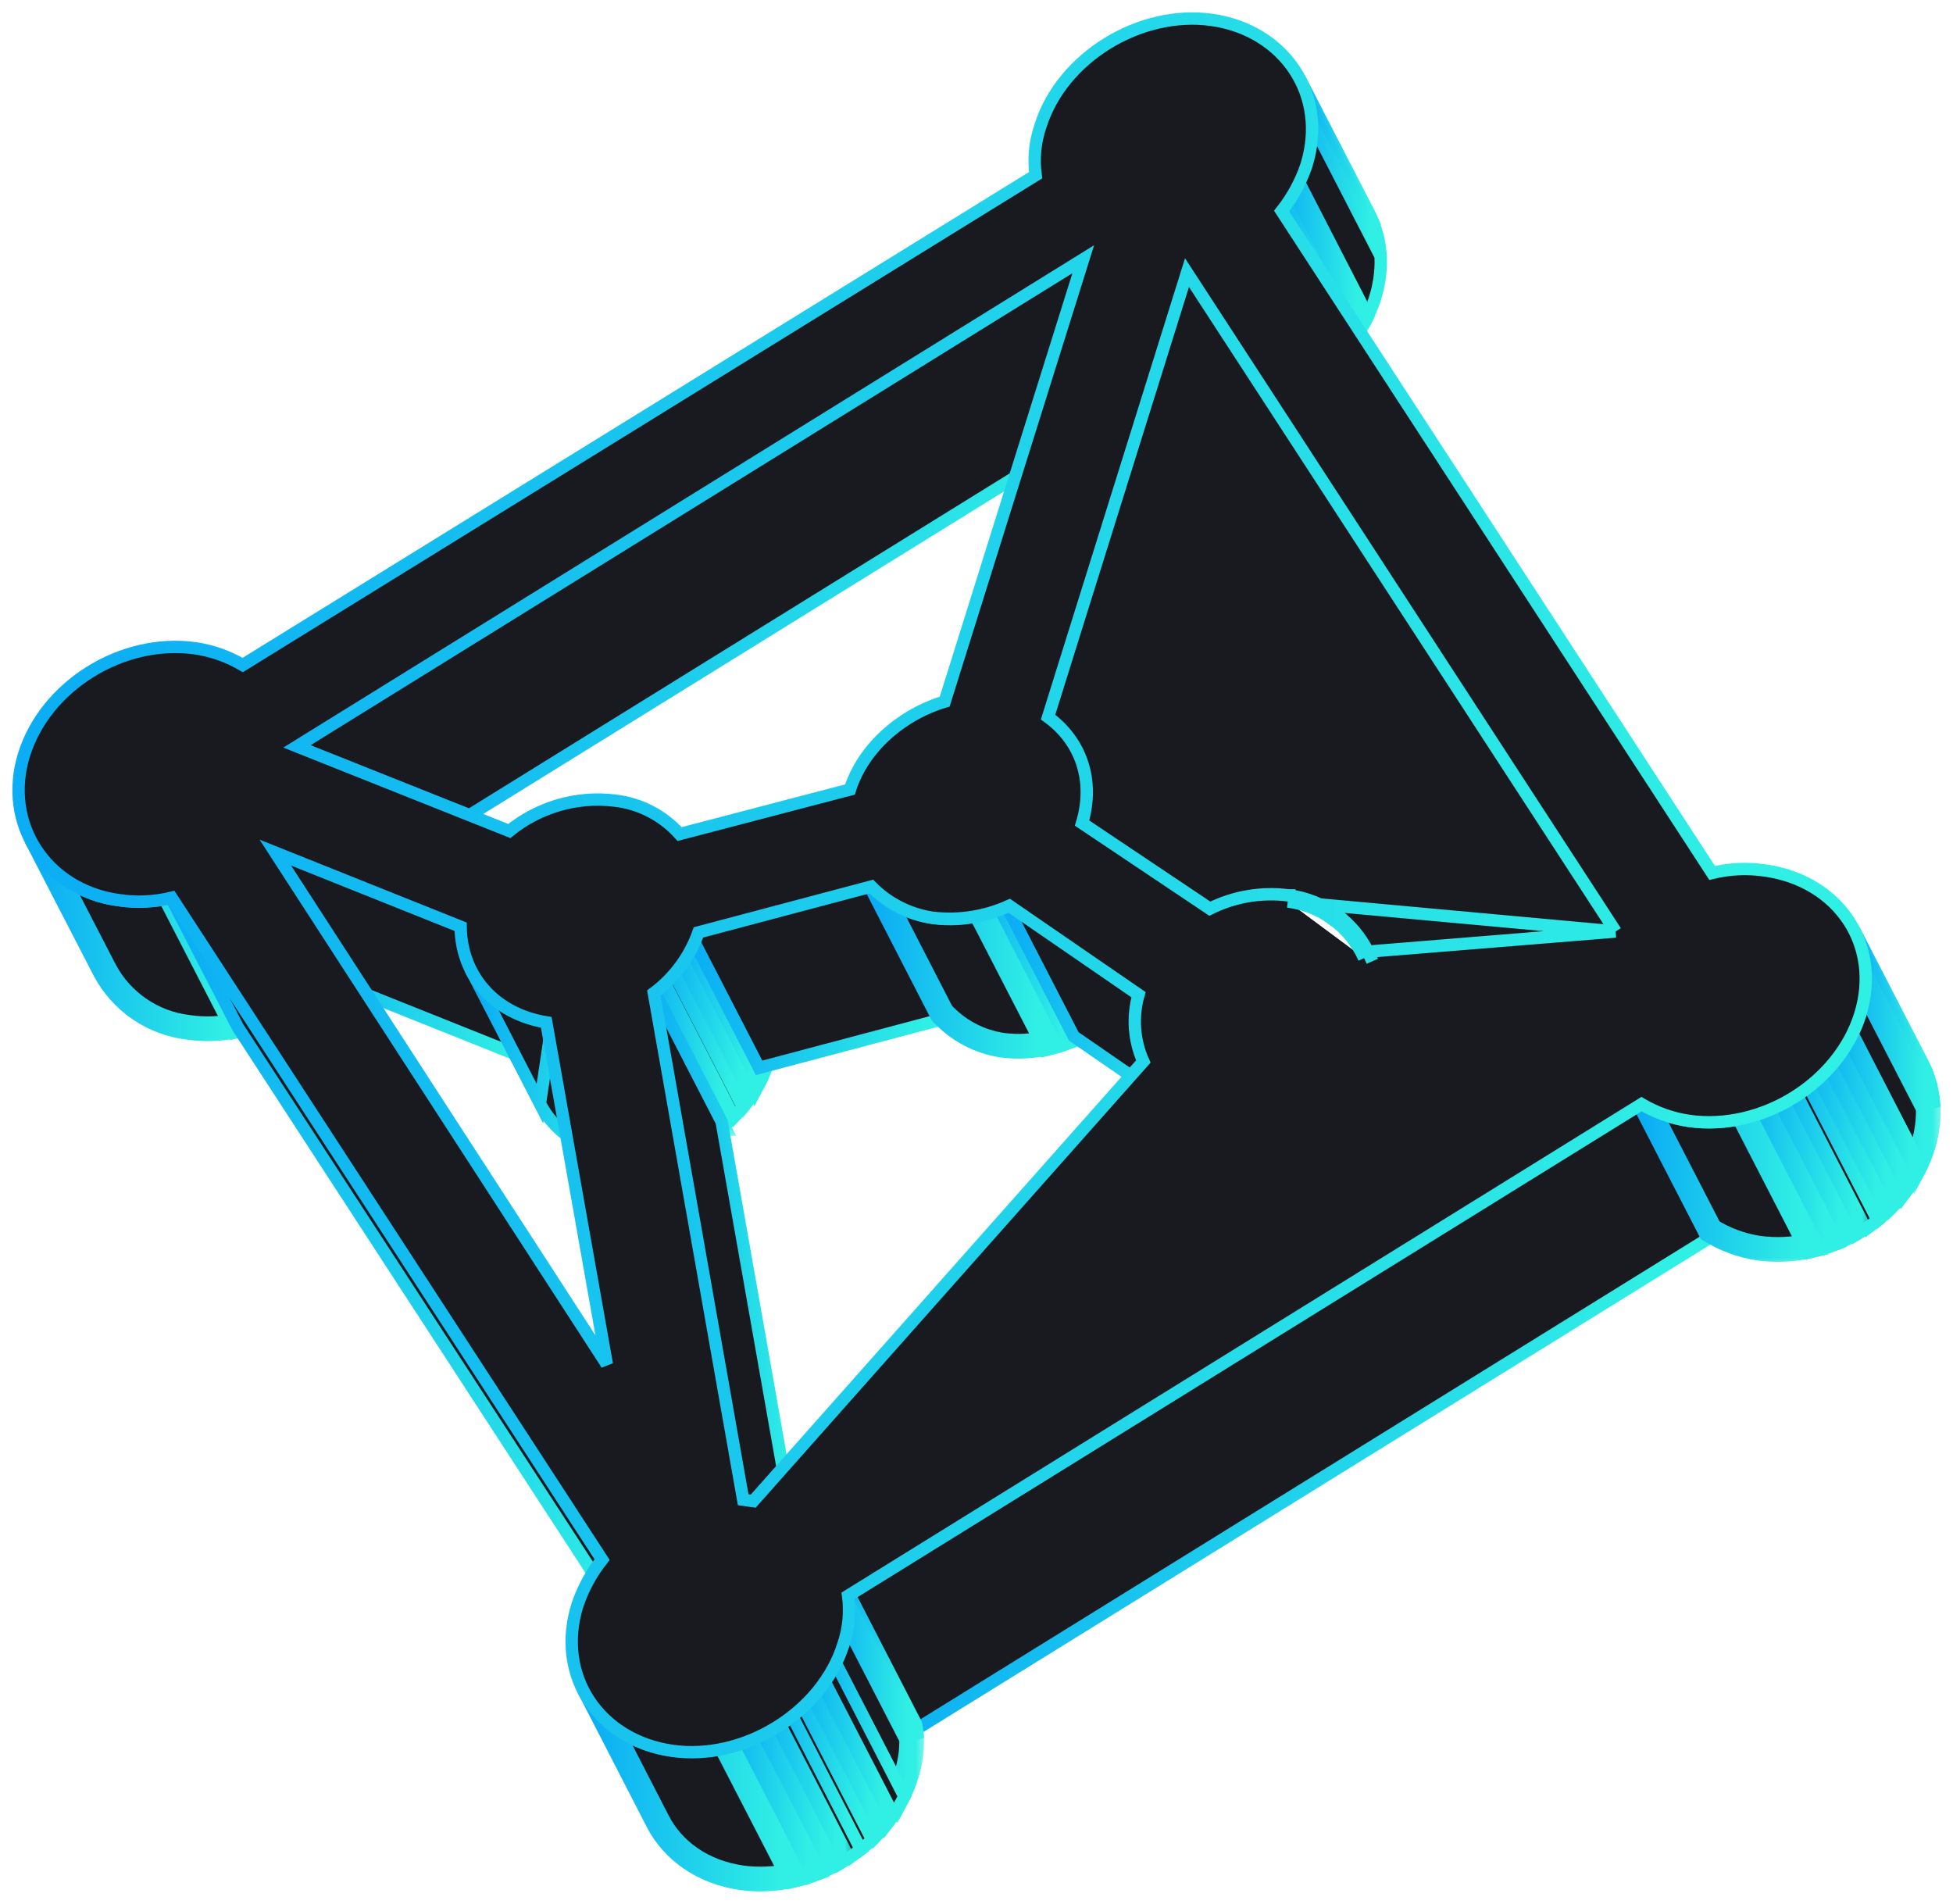<svg width="79" height="77" viewBox="0 0 79 77" fill="none" xmlns="http://www.w3.org/2000/svg">
<path d="M44.285 9.924L44.161 9.684L43.931 9.826L11.568 29.87L11.372 29.991L11.477 30.197L14.255 35.588L14.379 35.829L14.609 35.686L46.974 15.643L47.171 15.521L47.065 15.316L44.285 9.924Z" fill="#181A1F" stroke="url(#paint0_linear_509_2668)" stroke-width="0.5"/>
<mask id="path-2-outside-1_509_2668" maskUnits="userSpaceOnUse" x="43.065" y="9.091" width="5" height="7" fill="black">
<rect fill="white" x="43.065" y="9.091" width="5" height="7"/>
<path d="M44.155 10.179L46.935 15.571C46.904 15.521 46.861 15.503 46.845 15.473L44.065 10.091C44.081 10.12 44.124 10.14 44.155 10.188"/>
</mask>
<path d="M44.155 10.179L46.935 15.571C46.904 15.521 46.861 15.503 46.845 15.473L44.065 10.091C44.081 10.12 44.124 10.14 44.155 10.188" fill="#181A1F"/>
<path d="M46.935 15.571L46.513 15.838L47.38 15.341L46.935 15.571ZM46.845 15.473L46.401 15.703L46.404 15.709L46.845 15.473ZM44.065 10.091L44.506 9.855L43.621 10.32L44.065 10.091ZM43.711 10.408L46.491 15.8L47.38 15.341L44.6 9.95L43.711 10.408ZM47.358 15.303C47.301 15.214 47.236 15.158 47.212 15.137C47.204 15.13 47.206 15.131 47.203 15.129C47.202 15.128 47.206 15.132 47.212 15.138C47.223 15.148 47.257 15.182 47.286 15.237L46.404 15.709C46.442 15.779 46.486 15.826 46.511 15.85C46.523 15.863 46.535 15.873 46.542 15.879C46.547 15.883 46.556 15.892 46.556 15.892C46.565 15.899 46.538 15.877 46.513 15.838L47.358 15.303ZM47.289 15.244L44.509 9.861L43.621 10.32L46.401 15.703L47.289 15.244ZM43.624 10.326C43.66 10.394 43.703 10.44 43.726 10.463C43.747 10.485 43.771 10.505 43.773 10.507C43.786 10.518 43.761 10.499 43.738 10.464L44.572 9.912C44.517 9.829 44.456 9.776 44.436 9.758C44.435 9.757 44.434 9.756 44.432 9.755C44.431 9.754 44.431 9.754 44.43 9.753C44.429 9.752 44.429 9.752 44.428 9.752C44.428 9.751 44.428 9.751 44.428 9.751C44.428 9.751 44.428 9.751 44.428 9.751C44.428 9.751 44.428 9.751 44.428 9.751C44.428 9.751 44.428 9.752 44.428 9.752C44.429 9.752 44.429 9.753 44.43 9.753C44.432 9.755 44.434 9.757 44.437 9.76C44.447 9.77 44.478 9.802 44.506 9.855L43.624 10.326Z" fill="url(#paint1_linear_509_2668)" mask="url(#path-2-outside-1_509_2668)"/>
<path d="M52.597 3.233L52.152 3.46C52.205 3.565 52.254 3.672 52.295 3.777L52.3 3.788L52.306 3.799L55.086 9.184L55.538 8.972C55.491 8.862 55.438 8.738 55.374 8.617L52.598 3.234L52.597 3.233Z" fill="#181A1F" stroke="url(#paint2_linear_509_2668)" stroke-width="0.5"/>
<mask id="path-5-outside-2_509_2668" maskUnits="userSpaceOnUse" x="51.528" y="2.685" width="5" height="8" fill="black">
<rect fill="white" x="51.528" y="2.685" width="5" height="8"/>
<path d="M52.528 3.685L55.308 9.077C55.382 9.261 55.443 9.451 55.49 9.645L52.71 4.255C52.663 4.061 52.602 3.87 52.528 3.685Z"/>
</mask>
<path d="M52.528 3.685L55.308 9.077C55.382 9.261 55.443 9.451 55.49 9.645L52.71 4.255C52.663 4.061 52.602 3.87 52.528 3.685Z" fill="#181A1F"/>
<path d="M55.308 9.077L55.771 8.889L55.763 8.868L55.752 8.847L55.308 9.077ZM55.49 9.645L55.045 9.874L55.976 9.527L55.49 9.645ZM52.71 4.255L52.224 4.371L52.238 4.43L52.265 4.484L52.71 4.255ZM52.083 3.914L54.863 9.306L55.752 8.847L52.972 3.456L52.083 3.914ZM54.844 9.264C54.909 9.426 54.963 9.592 55.004 9.762L55.976 9.527C55.923 9.31 55.855 9.097 55.771 8.889L54.844 9.264ZM55.934 9.415L53.154 4.026L52.265 4.484L55.045 9.874L55.934 9.415ZM53.196 4.139C53.144 3.92 53.075 3.706 52.991 3.498L52.064 3.872C52.13 4.034 52.183 4.201 52.224 4.371L53.196 4.139Z" fill="url(#paint3_linear_509_2668)" mask="url(#path-5-outside-2_509_2668)"/>
<mask id="path-7-outside-3_509_2668" maskUnits="userSpaceOnUse" x="51.709" y="3.248" width="5" height="8" fill="black">
<rect fill="white" x="51.709" y="3.248" width="5" height="8"/>
<path d="M52.709 4.255L55.489 9.638C55.55 9.894 55.587 10.156 55.6 10.419L52.82 5.027C52.807 4.765 52.77 4.504 52.709 4.248"/>
</mask>
<path d="M52.709 4.255L55.489 9.638C55.55 9.894 55.587 10.156 55.6 10.419L52.82 5.027C52.807 4.765 52.77 4.504 52.709 4.248" fill="#181A1F"/>
<path d="M55.489 9.638L55.976 9.523L55.962 9.463L55.934 9.408L55.489 9.638ZM55.6 10.419L55.155 10.648L56.099 10.395L55.6 10.419ZM52.82 5.027L52.32 5.051L52.325 5.159L52.375 5.256L52.82 5.027ZM52.265 4.485L55.045 9.867L55.934 9.408L53.154 4.026L52.265 4.485ZM55.003 9.753C55.057 9.979 55.089 10.21 55.1 10.443L56.099 10.395C56.085 10.101 56.044 9.809 55.976 9.523L55.003 9.753ZM56.044 10.19L53.264 4.798L52.375 5.256L55.155 10.648L56.044 10.19ZM53.319 5.003C53.305 4.71 53.264 4.418 53.196 4.132L52.223 4.364C52.277 4.59 52.309 4.819 52.32 5.051L53.319 5.003Z" fill="url(#paint4_linear_509_2668)" mask="url(#path-7-outside-3_509_2668)"/>
<path d="M53.042 4.919L52.57 5.042C52.587 5.55 52.514 6.058 52.357 6.541L52.357 6.541L52.357 6.543C52.276 6.798 52.173 7.045 52.05 7.281L51.99 7.396L52.049 7.511L54.827 12.903L55.046 13.329L55.27 12.905C55.409 12.643 55.523 12.369 55.613 12.086C55.788 11.548 55.868 10.983 55.85 10.418L55.848 10.361L55.822 10.311L53.042 4.919Z" fill="#181A1F" stroke="url(#paint5_linear_509_2668)" stroke-width="0.5"/>
<mask id="path-10-outside-4_509_2668" maskUnits="userSpaceOnUse" x="50.738" y="6.408" width="5" height="9" fill="black">
<rect fill="white" x="50.738" y="6.408" width="5" height="9"/>
<path d="M52.28 7.408L55.058 12.807C54.897 13.109 54.713 13.398 54.507 13.671L51.738 8.28C51.945 8.007 52.13 7.717 52.291 7.415"/>
</mask>
<path d="M52.28 7.408L55.058 12.807C54.897 13.109 54.713 13.398 54.507 13.671L51.738 8.28C51.945 8.007 52.13 7.717 52.291 7.415" fill="#181A1F"/>
<path d="M55.058 12.807L55.499 13.041L55.622 12.811L55.502 12.578L55.058 12.807ZM54.507 13.671L54.062 13.9L54.426 14.609L54.906 13.972L54.507 13.671ZM51.738 8.28L51.339 7.978L51.15 8.229L51.293 8.508L51.738 8.28ZM51.836 7.637L54.613 13.036L55.502 12.578L52.725 7.179L51.836 7.637ZM54.617 12.572C54.468 12.851 54.298 13.118 54.108 13.37L54.906 13.972C55.128 13.678 55.326 13.367 55.499 13.041L54.617 12.572ZM54.952 13.443L52.183 8.051L51.293 8.508L54.062 13.9L54.952 13.443ZM52.137 8.581C52.359 8.287 52.558 7.976 52.732 7.651L51.85 7.179C51.701 7.459 51.53 7.726 51.339 7.978L52.137 8.581Z" fill="url(#paint6_linear_509_2668)" mask="url(#path-10-outside-4_509_2668)"/>
<mask id="path-12-outside-5_509_2668" maskUnits="userSpaceOnUse" x="50.534" y="7.273" width="5" height="8" fill="black">
<rect fill="white" x="50.534" y="7.273" width="5" height="8"/>
<path d="M51.738 8.28L54.518 13.671C54.455 13.757 54.39 13.841 54.325 13.925L51.534 8.529C51.601 8.443 51.664 8.359 51.727 8.273"/>
</mask>
<path d="M51.738 8.28L54.518 13.671C54.455 13.757 54.39 13.841 54.325 13.925L51.534 8.529C51.601 8.443 51.664 8.359 51.727 8.273" fill="#181A1F"/>
<path d="M54.518 13.671L54.922 13.967L55.105 13.717L54.963 13.442L54.518 13.671ZM54.325 13.925L53.881 14.155L54.24 14.848L54.719 14.232L54.325 13.925ZM51.534 8.529L51.14 8.22L50.942 8.473L51.09 8.758L51.534 8.529ZM51.294 8.509L54.074 13.901L54.963 13.442L52.183 8.051L51.294 8.509ZM54.115 13.376C54.057 13.455 53.996 13.533 53.931 13.618L54.719 14.232C54.784 14.149 54.854 14.06 54.922 13.967L54.115 13.376ZM54.769 13.695L51.978 8.299L51.09 8.758L53.881 14.155L54.769 13.695ZM51.927 8.837C51.999 8.746 52.065 8.658 52.13 8.568L51.324 7.978C51.263 8.06 51.204 8.139 51.14 8.22L51.927 8.837Z" fill="url(#paint7_linear_509_2668)" mask="url(#path-12-outside-5_509_2668)"/>
<mask id="path-14-outside-6_509_2668" maskUnits="userSpaceOnUse" x="47.012" y="9.665" width="5" height="8" fill="black">
<rect fill="white" x="47.012" y="9.665" width="5" height="8"/>
<path d="M48.079 10.668L50.859 16.059C50.837 16.055 50.814 16.055 50.792 16.059L48.012 10.668C48.034 10.664 48.057 10.664 48.079 10.668Z"/>
</mask>
<path d="M48.079 10.668L50.859 16.059C50.837 16.055 50.814 16.055 50.792 16.059L48.012 10.668C48.034 10.664 48.057 10.664 48.079 10.668Z" fill="#181A1F"/>
<path d="M50.859 16.059L50.761 16.55L51.78 16.753L51.304 15.83L50.859 16.059ZM50.792 16.059L50.348 16.289L50.52 16.624L50.89 16.55L50.792 16.059ZM48.012 10.668L47.919 10.177L47.261 10.301L47.568 10.897L48.012 10.668ZM47.635 10.897L50.415 16.289L51.304 15.83L48.524 10.439L47.635 10.897ZM50.958 15.569C50.87 15.552 50.781 15.552 50.694 15.569L50.89 16.55C50.848 16.558 50.804 16.558 50.761 16.55L50.958 15.569ZM51.236 15.83L48.456 10.439L47.568 10.897L50.348 16.289L51.236 15.83ZM48.105 11.159C48.066 11.166 48.026 11.166 47.986 11.159L48.173 10.177C48.089 10.161 48.003 10.161 47.919 10.177L48.105 11.159Z" fill="url(#paint8_linear_509_2668)" mask="url(#path-14-outside-6_509_2668)"/>
<path d="M48.234 10.56L48.143 10.384L47.951 10.432L47.87 10.453L47.564 10.529L47.709 10.809L50.489 16.201L50.58 16.378L50.772 16.329L50.853 16.309L51.159 16.232L51.014 15.952L48.234 10.56Z" fill="#181A1F" stroke="url(#paint9_linear_509_2668)" stroke-width="0.5"/>
<mask id="path-17-outside-7_509_2668" maskUnits="userSpaceOnUse" x="46.864" y="9.695" width="5" height="7" fill="black">
<rect fill="white" x="46.864" y="9.695" width="5" height="7"/>
<path d="M47.931 10.695L50.711 16.087C50.689 16.09 50.666 16.09 50.644 16.087L47.864 10.702C47.886 10.706 47.909 10.706 47.931 10.702"/>
</mask>
<path d="M47.931 10.695L50.711 16.087C50.689 16.09 50.666 16.09 50.644 16.087L47.864 10.702C47.886 10.706 47.909 10.706 47.931 10.702" fill="#181A1F"/>
<path d="M50.711 16.087L50.781 16.582L51.479 16.484L51.156 15.857L50.711 16.087ZM50.644 16.087L50.2 16.316L50.318 16.546L50.575 16.582L50.644 16.087ZM47.864 10.702L47.962 10.211L46.943 10.008L47.419 10.931L47.864 10.702ZM47.487 10.924L50.267 16.316L51.156 15.857L48.376 10.466L47.487 10.924ZM50.642 15.591C50.666 15.588 50.69 15.588 50.713 15.591L50.575 16.582C50.643 16.591 50.712 16.591 50.781 16.582L50.642 15.591ZM51.088 15.857L48.308 10.472L47.419 10.931L50.2 16.316L51.088 15.857ZM47.766 11.192C47.853 11.209 47.942 11.209 48.029 11.192L47.833 10.211C47.876 10.203 47.919 10.203 47.962 10.211L47.766 11.192Z" fill="url(#paint10_linear_509_2668)" mask="url(#path-17-outside-7_509_2668)"/>
<path d="M11.931 29.968L11.666 29.453L11.473 29.999C11.448 30.069 11.438 30.144 11.443 30.218L11.447 30.269L11.47 30.314L14.251 35.706L14.722 35.575C14.722 35.564 14.723 35.553 14.726 35.543L14.755 35.446L14.709 35.357L11.931 29.968Z" fill="#181A1F" stroke="url(#paint11_linear_509_2668)" stroke-width="0.5"/>
<path d="M11.906 30.085L11.434 30.2V30.2V30.2V30.2V30.201V30.201V30.201V30.201V30.201V30.202V30.202V30.202V30.202V30.202V30.203V30.203V30.203V30.203V30.203V30.204V30.204V30.204V30.204V30.204V30.205V30.205V30.205V30.205V30.205V30.206V30.206V30.206V30.206V30.206V30.207V30.207V30.207V30.207V30.207V30.207V30.208V30.208V30.208V30.208V30.209V30.209V30.209V30.209V30.209V30.209V30.21V30.21V30.21V30.21V30.21V30.211V30.211V30.211V30.211V30.212V30.212V30.212V30.212V30.212V30.212V30.213V30.213V30.213V30.213V30.213V30.214V30.214V30.214V30.214V30.214V30.215V30.215V30.215V30.215V30.215V30.216V30.216V30.216V30.216V30.216V30.216V30.217V30.217V30.217V30.217V30.218V30.218V30.218V30.218V30.218V30.218V30.219V30.219V30.219V30.219V30.219V30.22V30.22V30.22V30.22V30.22V30.221V30.221V30.221V30.221V30.221V30.221V30.222V30.222V30.222V30.222V30.223V30.223V30.223V30.223V30.223V30.224V30.224V30.224V30.224V30.224V30.224V30.225V30.225V30.225V30.225V30.225V30.226V30.226V30.226V30.226V30.226V30.227V30.227V30.227V30.227V30.227V30.227V30.228V30.228V30.228V30.228V30.228V30.229V30.229V30.229V30.229V30.229V30.23V30.23V30.23V30.23V30.23V30.23V30.231V30.231V30.231V30.231V30.231V30.232V30.232V30.232V30.232V30.232V30.233V30.233V30.233V30.233V30.233V30.233V30.234V30.234V30.234V30.234V30.234V30.235V30.235V30.235V30.235V30.235V30.235V30.236V30.236V30.236V30.236V30.236V30.237V30.237V30.237V30.237V30.237V30.238V30.238V30.238V30.238V30.238V30.238V30.239V30.239V30.239V30.239V30.239V30.24V30.24V30.24V30.24V30.24V30.241V30.241V30.241V30.241V30.241V30.241V30.242V30.242V30.242V30.242V30.242V30.242V30.243V30.243V30.243V30.243V30.243V30.244V30.244V30.244V30.244V30.244V30.244V30.245V30.245V30.245V30.245V30.245V30.246V30.246V30.246V30.246V30.246V30.247V30.247V30.247V30.247V30.247V30.247V30.248V30.248V30.248V30.248V30.248V30.248V30.249V30.249V30.249V30.249V30.249V30.25V30.25V30.25V30.25V30.25V30.25V30.251V30.251V30.251V30.251V30.251V30.252V30.252V30.252V30.252V30.252V30.252V30.253V30.253V30.253V30.253V30.253V30.253V30.254V30.254V30.254V30.254V30.254V30.255V30.255V30.255V30.255V30.255V30.255V30.256V30.256V30.256V30.256V30.256V30.256V30.257V30.257V30.257V30.257V30.257V30.258V30.258V30.258V30.258V30.258V30.258V30.259V30.259V30.259V30.259V30.259V30.259V30.26V30.26V30.26V30.26V30.26V30.26V30.261V30.261V30.261V30.261V30.261V30.261V30.262V30.262V30.262V30.262V30.262V30.262V30.263V30.263V30.263V30.263V30.263V30.264V30.264V30.264V30.264V30.264V30.264V30.265V30.265V30.265V30.265V30.265V30.265V30.265V30.266V30.266V30.266V30.266V30.266V30.267V30.267V30.267V30.267V30.267V30.267V30.267V30.268V30.268V30.268V30.268V30.268V30.268V30.269V30.269V30.269V30.269V30.269V30.27V30.27V30.27V30.27V30.27V30.27V30.27V30.271V30.271V30.271V30.271V30.271V30.271V30.272V30.272V30.272V30.272V30.272V30.273V30.273V30.273V30.273V30.273V30.273V30.273V30.274V30.274V30.274V30.274V30.274V30.274V30.275V30.275V30.275V30.275V30.275V30.275V30.276V30.276V30.276V30.276V30.276V30.276V30.276V30.277V30.277V30.277V30.277V30.277V30.277V30.278V30.278V30.278V30.278V30.278V30.278V30.279V30.279V30.279V30.279V30.279V30.279V30.279V30.28V30.28V30.28V30.28V30.28V30.28V30.281V30.281V30.281V30.281V30.281V30.281V30.282V30.282V30.282V30.282V30.282V30.282V30.282V30.283V30.283V30.283V30.283V30.283V30.283V30.284V30.284V30.284V30.284V30.284V30.284V30.284V30.285V30.285V30.285V30.285V30.285V30.285V30.285V30.286V30.286V30.286V30.286V30.286V30.286V30.287V30.287V30.287V30.287V30.287V30.287V30.287V30.288V30.288V30.288V30.288V30.288V30.288V30.288V30.289V30.289V30.289V30.289V30.289V30.289V30.29V30.29V30.29V30.29V30.29V30.29V30.29V30.351L11.462 30.405L14.242 35.797L14.714 35.682V35.682V35.682V35.682V35.681V35.681V35.681V35.681V35.681V35.681V35.681V35.68V35.68V35.68V35.68V35.68V35.68V35.679V35.679V35.679V35.679V35.679V35.679V35.678V35.678V35.678V35.678V35.678V35.678V35.678V35.677V35.677V35.677V35.677V35.677V35.676V35.676V35.676V35.676V35.676V35.676V35.676V35.675V35.675V35.675V35.675V35.675V35.675V35.674V35.674V35.674V35.674V35.674V35.674V35.673V35.673V35.673V35.673V35.673V35.673V35.672V35.672V35.672V35.672V35.672V35.672V35.672V35.671V35.671V35.671V35.671V35.671V35.67V35.67V35.67V35.67V35.67V35.67V35.669V35.669V35.669V35.669V35.669V35.669V35.669V35.668V35.668V35.668V35.668V35.668V35.668V35.667V35.667V35.667V35.667V35.667V35.667V35.666V35.666V35.666V35.666V35.666V35.666V35.665V35.665V35.665V35.665V35.665V35.665V35.664V35.664V35.664V35.664V35.664V35.664V35.663V35.663V35.663V35.663V35.663V35.663V35.663V35.662V35.662V35.662V35.662V35.662V35.661V35.661V35.661V35.661V35.661V35.661V35.66V35.66V35.66V35.66V35.66V35.66V35.66V35.659V35.659V35.659V35.659V35.659V35.658V35.658V35.658V35.658V35.658V35.658V35.657V35.657V35.657V35.657V35.657V35.657V35.656V35.656V35.656V35.656V35.656V35.656V35.655V35.655V35.655V35.655V35.655V35.655V35.654V35.654V35.654V35.654V35.654V35.654V35.653V35.653V35.653V35.653V35.653V35.653V35.652V35.652V35.652V35.652V35.652V35.651V35.651V35.651V35.651V35.651V35.651V35.651V35.65V35.65V35.65V35.65V35.65V35.65V35.649V35.649V35.649V35.649V35.649V35.648V35.648V35.648V35.648V35.648V35.648V35.647V35.647V35.647V35.647V35.647V35.647V35.646V35.646V35.646V35.646V35.646V35.645V35.645V35.645V35.645V35.645V35.645V35.645V35.644V35.644V35.644V35.644V35.644V35.643V35.643V35.643V35.643V35.643V35.643V35.642V35.642V35.642V35.642V35.642V35.642V35.641V35.641V35.641V35.641V35.641V35.641V35.64V35.64V35.64V35.64V35.64V35.639V35.639V35.639V35.639V35.639V35.639V35.638V35.638V35.638V35.638V35.638V35.638V35.637V35.637V35.637V35.637V35.637V35.636V35.636V35.636V35.636V35.636V35.636V35.635V35.635V35.635V35.635V35.635V35.634V35.634V35.634V35.634V35.634V35.634V35.633V35.633V35.633V35.633V35.633V35.633V35.632V35.632V35.632V35.632V35.632V35.631V35.631V35.631V35.631V35.631V35.63V35.63V35.63V35.63V35.63V35.63V35.629V35.629V35.629V35.629V35.629V35.629V35.628V35.628V35.628V35.628V35.628V35.627V35.627V35.627V35.627V35.627V35.627V35.626V35.626V35.626V35.626V35.626V35.625V35.625V35.625V35.625V35.625V35.624V35.624V35.624V35.624V35.624V35.624V35.623V35.623V35.623V35.623V35.623V35.623V35.622V35.622V35.622V35.622V35.622V35.621V35.621V35.621V35.621V35.621V35.62V35.62V35.62V35.62V35.62V35.62V35.619V35.619V35.619V35.619V35.619V35.618V35.618V35.618V35.618V35.618V35.617V35.617V35.617V35.617V35.617V35.617V35.616V35.616V35.616V35.616V35.616V35.615V35.615V35.615V35.615V35.615V35.615V35.614V35.614V35.614V35.614V35.614V35.613V35.613V35.613V35.613V35.613V35.612V35.612V35.612V35.612V35.612V35.611V35.611V35.611V35.611V35.611V35.611V35.61V35.61V35.61V35.61V35.61V35.609V35.609V35.609V35.609V35.609V35.608V35.608V35.608V35.608V35.608V35.608V35.607V35.607V35.607V35.607V35.607V35.606V35.606V35.606V35.606V35.606V35.605V35.605V35.605V35.605V35.605V35.605V35.604V35.604V35.604V35.604V35.603V35.603V35.603V35.603V35.603V35.603V35.602V35.602V35.602V35.602V35.602V35.601V35.601V35.601V35.601V35.601V35.6V35.6V35.6V35.6V35.6V35.599V35.599V35.599V35.599V35.599V35.599V35.598V35.598V35.598V35.598V35.597V35.597V35.597V35.597V35.597V35.596V35.596V35.596V35.596V35.596V35.596V35.595V35.595V35.595V35.595V35.595V35.594V35.594V35.594V35.594V35.594V35.593V35.593V35.593V35.593V35.593V35.592V35.592V35.592V35.592V35.592V35.531L14.686 35.477L11.906 30.085Z" fill="#181A1F" stroke="url(#paint12_linear_509_2668)" stroke-width="0.5"/>
<mask id="path-21-outside-8_509_2668" maskUnits="userSpaceOnUse" x="10.693" y="29.29" width="5" height="9" fill="black">
<rect fill="white" x="10.693" y="29.29" width="5" height="9"/>
<path d="M11.693 30.29L14.473 35.682C14.475 35.697 14.475 35.712 14.473 35.727L11.693 30.336C11.695 30.321 11.695 30.305 11.693 30.29Z"/>
</mask>
<path d="M11.693 30.29L14.473 35.682C14.475 35.697 14.475 35.712 14.473 35.727L11.693 30.336C11.695 30.321 11.695 30.305 11.693 30.29Z" fill="#181A1F"/>
<path d="M14.473 35.682L14.967 35.609L14.955 35.527L14.917 35.453L14.473 35.682ZM14.473 35.727L14.028 35.957L14.74 37.337L14.967 35.8L14.473 35.727ZM11.693 30.336L11.198 30.259L11.174 30.42L11.248 30.565L11.693 30.336ZM11.248 30.52L14.028 35.911L14.917 35.453L12.137 30.061L11.248 30.52ZM13.978 35.755C13.973 35.722 13.973 35.688 13.978 35.654L14.967 35.8C14.977 35.737 14.977 35.672 14.967 35.609L13.978 35.755ZM14.917 35.498L12.137 30.107L11.248 30.565L14.028 35.957L14.917 35.498ZM12.187 30.412C12.197 30.346 12.197 30.28 12.187 30.214L11.198 30.367C11.193 30.331 11.193 30.295 11.198 30.259L12.187 30.412Z" fill="url(#paint13_linear_509_2668)" mask="url(#path-21-outside-8_509_2668)"/>
<mask id="path-23-outside-9_509_2668" maskUnits="userSpaceOnUse" x="5.799" y="35.024" width="5" height="8" fill="black">
<rect fill="white" x="5.799" y="35.024" width="5" height="8"/>
<path d="M7.053 36.024L9.834 41.416L9.579 41.481L6.799 36.09C6.885 36.069 6.968 36.049 7.053 36.024Z"/>
</mask>
<path d="M7.053 36.024L9.834 41.416L9.579 41.481L6.799 36.09C6.885 36.069 6.968 36.049 7.053 36.024Z" fill="#181A1F"/>
<path d="M9.834 41.416L9.959 41.9L10.565 41.743L10.278 41.187L9.834 41.416ZM9.579 41.481L9.135 41.711L9.318 42.065L9.704 41.965L9.579 41.481ZM6.799 36.09L6.683 35.603L6.062 35.751L6.355 36.319L6.799 36.09ZM6.609 36.253L9.389 41.645L10.278 41.187L7.498 35.795L6.609 36.253ZM9.709 40.932L9.454 40.997L9.704 41.965L9.959 41.9L9.709 40.932ZM10.024 41.252L7.244 35.86L6.355 36.319L9.135 41.711L10.024 41.252ZM6.915 36.576C7.002 36.555 7.095 36.533 7.193 36.504L6.914 35.544C6.841 35.565 6.768 35.583 6.683 35.603L6.915 36.576Z" fill="url(#paint14_linear_509_2668)" mask="url(#path-23-outside-9_509_2668)"/>
<mask id="path-25-outside-10_509_2668" maskUnits="userSpaceOnUse" x="0.456" y="32.858" width="10" height="10" fill="black">
<rect fill="white" x="0.456" y="32.858" width="10" height="10"/>
<path d="M6.799 36.09L9.579 41.481C8.934 41.624 8.269 41.648 7.616 41.551C6.911 41.469 6.237 41.217 5.65 40.817C5.062 40.417 4.58 39.88 4.242 39.252L1.456 33.858C1.794 34.486 2.276 35.022 2.864 35.422C3.451 35.823 4.125 36.075 4.829 36.157C5.483 36.254 6.148 36.23 6.793 36.087"/>
</mask>
<path d="M6.799 36.09L9.579 41.481C8.934 41.624 8.269 41.648 7.616 41.551C6.911 41.469 6.237 41.217 5.65 40.817C5.062 40.417 4.58 39.88 4.242 39.252L1.456 33.858C1.794 34.486 2.276 35.022 2.864 35.422C3.451 35.823 4.125 36.075 4.829 36.157C5.483 36.254 6.148 36.23 6.793 36.087" fill="#181A1F"/>
<path d="M9.579 41.481L9.687 41.969L10.321 41.829L10.023 41.252L9.579 41.481ZM7.616 41.551L7.688 41.057L7.681 41.056L7.674 41.055L7.616 41.551ZM4.242 39.252L3.798 39.481L3.802 39.488L4.242 39.252ZM1.456 33.858L1.896 33.621L1.012 34.087L1.456 33.858ZM4.829 36.157L4.902 35.663L4.895 35.662L4.888 35.661L4.829 36.157ZM6.355 36.319L9.135 41.71L10.023 41.252L7.244 35.861L6.355 36.319ZM9.471 40.993C8.886 41.123 8.282 41.144 7.688 41.057L7.543 42.046C8.256 42.151 8.983 42.125 9.687 41.969L9.471 40.993ZM7.674 41.055C7.05 40.982 6.452 40.759 5.931 40.404L5.368 41.23C6.022 41.676 6.773 41.956 7.558 42.048L7.674 41.055ZM5.931 40.404C5.411 40.049 4.982 39.573 4.683 39.015L3.802 39.488C4.177 40.187 4.714 40.784 5.368 41.23L5.931 40.404ZM4.687 39.022L1.9 33.628L1.012 34.087L3.798 39.481L4.687 39.022ZM1.016 34.094C1.391 34.793 1.928 35.39 2.582 35.836L3.145 35.009C2.624 34.654 2.196 34.178 1.896 33.621L1.016 34.094ZM2.582 35.836C3.236 36.281 3.986 36.562 4.771 36.654L4.888 35.661C4.263 35.588 3.666 35.364 3.145 35.009L2.582 35.836ZM4.757 36.652C5.47 36.757 6.196 36.731 6.901 36.575L6.685 35.599C6.099 35.728 5.495 35.75 4.902 35.663L4.757 36.652Z" fill="url(#paint15_linear_509_2668)" mask="url(#path-25-outside-10_509_2668)"/>
<path d="M19.105 37.188L19.062 37.105L18.975 37.071L10.582 33.714L9.961 33.465L10.267 34.06L13.045 39.452L13.087 39.535L13.174 39.57L21.569 42.927L22.191 43.175L21.884 42.58L19.105 37.188Z" fill="#181A1F" stroke="url(#paint16_linear_509_2668)" stroke-width="0.5"/>
<path d="M48.086 10.587L47.807 10.046L47.625 10.627L41.864 29.029L41.833 29.128L41.88 29.219L44.657 34.611L44.936 35.152L45.118 34.571L50.882 16.168L50.913 16.07L50.865 15.979L48.086 10.587Z" fill="#181A1F" stroke="url(#paint17_linear_509_2668)" stroke-width="0.5"/>
<path d="M22.403 40.871L22.462 40.986L25.242 46.378L25.463 46.808L24.985 46.74C23.511 46.533 22.409 45.742 21.84 44.638L22.403 40.871ZM22.403 40.871L22.275 40.853C20.947 40.667 19.993 39.965 19.505 39.018C19.505 39.018 19.505 39.017 19.505 39.017L19.505 39.017L19.061 39.246C19.061 39.246 19.061 39.246 19.061 39.246C19.061 39.246 19.061 39.247 19.061 39.247L21.84 44.638L22.403 40.871Z" fill="#181A1F" stroke="url(#paint18_linear_509_2668)" stroke-width="0.5"/>
<path d="M22.529 41L22.47 40.884L22.34 40.867L22.273 40.858L21.798 40.794L22.017 41.22L24.798 46.612L24.857 46.728L24.987 46.745L25.054 46.754L25.529 46.818L25.309 46.392L22.529 41Z" fill="#181A1F" stroke="url(#paint19_linear_509_2668)" stroke-width="0.5"/>
<mask id="path-31-outside-11_509_2668" maskUnits="userSpaceOnUse" x="26.741" y="36.504" width="5" height="9" fill="black">
<rect fill="white" x="26.741" y="36.504" width="5" height="9"/>
<path d="M28.056 37.504L30.836 42.896C30.753 43.159 30.647 43.415 30.518 43.659L27.741 38.267C27.868 38.023 27.973 37.767 28.056 37.504Z"/>
</mask>
<path d="M28.056 37.504L30.836 42.896C30.753 43.159 30.647 43.415 30.518 43.659L27.741 38.267C27.868 38.023 27.973 37.767 28.056 37.504Z" fill="#181A1F"/>
<path d="M30.836 42.896L31.313 43.045L31.374 42.849L31.28 42.667L30.836 42.896ZM30.518 43.659L30.074 43.888L30.514 44.741L30.961 43.892L30.518 43.659ZM27.741 38.267L27.297 38.037L27.178 38.266L27.296 38.496L27.741 38.267ZM27.611 37.733L30.391 43.125L31.28 42.667L28.5 37.275L27.611 37.733ZM30.358 42.747C30.285 42.981 30.191 43.209 30.076 43.426L30.961 43.892C31.104 43.621 31.221 43.338 31.313 43.045L30.358 42.747ZM30.963 43.43L28.185 38.038L27.296 38.496L30.074 43.888L30.963 43.43ZM28.184 38.498C28.325 38.227 28.441 37.945 28.533 37.654L27.579 37.355C27.505 37.59 27.41 37.818 27.297 38.037L28.184 38.498Z" fill="url(#paint20_linear_509_2668)" mask="url(#path-31-outside-11_509_2668)"/>
<mask id="path-33-outside-12_509_2668" maskUnits="userSpaceOnUse" x="26.341" y="37.267" width="5" height="8" fill="black">
<rect fill="white" x="26.341" y="37.267" width="5" height="8"/>
<path d="M27.741 38.267L30.519 43.659C30.403 43.881 30.27 44.094 30.121 44.295L27.341 38.903C27.49 38.702 27.624 38.489 27.741 38.267Z"/>
</mask>
<path d="M27.741 38.267L30.519 43.659C30.403 43.881 30.27 44.094 30.121 44.295L27.341 38.903C27.49 38.702 27.624 38.489 27.741 38.267Z" fill="#181A1F"/>
<path d="M30.519 43.659L30.962 43.89L31.082 43.66L30.963 43.43L30.519 43.659ZM30.121 44.295L29.676 44.524L30.044 45.238L30.522 44.593L30.121 44.295ZM27.341 38.903L26.94 38.604L26.753 38.855L26.896 39.132L27.341 38.903ZM27.297 38.496L30.074 43.888L30.963 43.43L28.185 38.038L27.297 38.496ZM30.075 43.428C29.972 43.627 29.852 43.817 29.719 43.997L30.522 44.593C30.687 44.37 30.834 44.136 30.962 43.89L30.075 43.428ZM30.565 44.066L27.785 38.674L26.896 39.132L29.676 44.524L30.565 44.066ZM27.741 39.202C27.907 38.98 28.055 38.745 28.184 38.499L27.298 38.035C27.194 38.234 27.074 38.424 26.94 38.604L27.741 39.202Z" fill="url(#paint21_linear_509_2668)" mask="url(#path-33-outside-12_509_2668)"/>
<mask id="path-35-outside-13_509_2668" maskUnits="userSpaceOnUse" x="25.97" y="37.903" width="5" height="8" fill="black">
<rect fill="white" x="25.97" y="37.903" width="5" height="8"/>
<path d="M27.341 38.903L30.121 44.295C30.005 44.453 29.881 44.604 29.75 44.748L26.97 39.356C27.101 39.212 27.225 39.061 27.341 38.903Z"/>
</mask>
<path d="M27.341 38.903L30.121 44.295C30.005 44.453 29.881 44.604 29.75 44.748L26.97 39.356C27.101 39.212 27.225 39.061 27.341 38.903Z" fill="#181A1F"/>
<path d="M30.121 44.295L30.524 44.59L30.707 44.341L30.565 44.066L30.121 44.295ZM29.75 44.748L29.305 44.977L29.634 45.614L30.118 45.085L29.75 44.748ZM26.97 39.356L26.601 39.018L26.365 39.275L26.525 39.585L26.97 39.356ZM26.896 39.132L29.676 44.524L30.565 44.066L27.785 38.674L26.896 39.132ZM29.717 44C29.613 44.142 29.5 44.279 29.381 44.41L30.118 45.085C30.262 44.928 30.398 44.763 30.524 44.59L29.717 44ZM30.194 44.519L27.414 39.127L26.525 39.585L29.305 44.977L30.194 44.519ZM27.338 39.694C27.482 39.536 27.618 39.371 27.744 39.198L26.937 38.608C26.833 38.751 26.72 38.888 26.601 39.018L27.338 39.694Z" fill="url(#paint22_linear_509_2668)" mask="url(#path-35-outside-13_509_2668)"/>
<path d="M27.192 39.234L27.028 38.917L26.786 39.179C26.673 39.302 26.551 39.42 26.424 39.533L26.278 39.662L26.367 39.835L29.147 45.227L29.295 45.513L29.535 45.299C29.674 45.176 29.808 45.046 29.933 44.91L30.052 44.782L29.972 44.626L27.192 39.234Z" fill="#181A1F" stroke="url(#paint23_linear_509_2668)" stroke-width="0.5"/>
<mask id="path-38-outside-14_509_2668" maskUnits="userSpaceOnUse" x="25.182" y="38.72" width="5" height="8" fill="black">
<rect fill="white" x="25.182" y="38.72" width="5" height="8"/>
<path d="M26.59 39.72L29.369 45.112C29.239 45.225 29.104 45.338 28.962 45.44L26.182 40.048C26.324 39.944 26.459 39.822 26.59 39.72Z"/>
</mask>
<path d="M26.59 39.72L29.369 45.112C29.239 45.225 29.104 45.338 28.962 45.44L26.182 40.048C26.324 39.944 26.459 39.822 26.59 39.72Z" fill="#181A1F"/>
<path d="M29.369 45.112L29.697 45.49L29.994 45.232L29.814 44.883L29.369 45.112ZM28.962 45.44L28.518 45.669L28.784 46.184L29.254 45.846L28.962 45.44ZM26.182 40.048L25.886 39.645L25.542 39.898L25.738 40.278L26.182 40.048ZM26.145 39.949L28.925 45.341L29.814 44.883L27.034 39.491L26.145 39.949ZM29.042 44.734C28.915 44.845 28.793 44.946 28.671 45.034L29.254 45.846C29.415 45.731 29.564 45.605 29.697 45.49L29.042 44.734ZM29.407 45.211L26.627 39.819L25.738 40.278L28.518 45.669L29.407 45.211ZM26.478 40.451C26.562 40.39 26.641 40.325 26.71 40.268C26.782 40.208 26.84 40.159 26.897 40.114L26.282 39.326C26.209 39.383 26.134 39.446 26.071 39.499C26.004 39.554 25.944 39.603 25.886 39.645L26.478 40.451Z" fill="url(#paint24_linear_509_2668)" mask="url(#path-38-outside-14_509_2668)"/>
<mask id="path-40-outside-15_509_2668" maskUnits="userSpaceOnUse" x="25.171" y="39.048" width="5" height="7" fill="black">
<rect fill="white" x="25.171" y="39.048" width="5" height="7"/>
<path d="M26.182 40.048L28.962 45.44H28.951L26.171 40.048H26.182Z"/>
</mask>
<path d="M26.182 40.048L28.962 45.44H28.951L26.171 40.048H26.182Z" fill="#181A1F"/>
<path d="M28.962 45.44V45.94H29.783L29.407 45.211L28.962 45.44ZM28.951 45.44L28.507 45.669L28.646 45.94H28.951V45.44ZM26.171 40.048V39.548H25.351L25.727 40.278L26.171 40.048ZM25.738 40.278L28.518 45.669L29.407 45.211L26.627 39.819L25.738 40.278ZM28.962 44.94H28.951V45.94H28.962V44.94ZM29.396 45.211L26.616 39.819L25.727 40.278L28.507 45.669L29.396 45.211ZM26.171 40.548H26.182V39.548H26.171V40.548Z" fill="url(#paint25_linear_509_2668)" mask="url(#path-40-outside-15_509_2668)"/>
<path d="M35.539 35.463L35.447 35.285L35.253 35.336L27.992 37.263L27.691 37.342L27.834 37.619L30.613 43.011L30.705 43.189L30.899 43.138L38.161 41.211L38.462 41.132L38.319 40.855L35.539 35.463Z" fill="#181A1F" stroke="url(#paint26_linear_509_2668)" stroke-width="0.5"/>
<mask id="path-43-outside-16_509_2668" maskUnits="userSpaceOnUse" x="42.332" y="29.453" width="5" height="7" fill="black">
<rect fill="white" x="42.332" y="29.453" width="5" height="7"/>
<path d="M43.332 30.462L46.116 35.845C46.164 35.938 46.206 36.031 46.245 36.128L43.462 30.736C43.422 30.639 43.379 30.546 43.332 30.453"/>
</mask>
<path d="M43.332 30.462L46.116 35.845C46.164 35.938 46.206 36.031 46.245 36.128L43.462 30.736C43.422 30.639 43.379 30.546 43.332 30.453" fill="#181A1F"/>
<path d="M46.116 35.845L46.562 35.618L46.56 35.615L46.116 35.845ZM46.245 36.128L45.8 36.357L46.71 35.945L46.245 36.128ZM43.462 30.736L43.001 30.928L43.008 30.947L43.018 30.966L43.462 30.736ZM42.888 30.692L45.672 36.075L46.56 35.615L43.776 30.233L42.888 30.692ZM45.671 36.072C45.712 36.153 45.748 36.231 45.779 36.311L46.71 35.945C46.665 35.83 46.615 35.723 46.562 35.618L45.671 36.072ZM46.689 35.899L43.907 30.507L43.018 30.966L45.8 36.357L46.689 35.899ZM43.924 30.544C43.879 30.436 43.831 30.331 43.777 30.227L42.886 30.68C42.928 30.761 42.965 30.842 43.001 30.928L43.924 30.544Z" fill="url(#paint27_linear_509_2668)" mask="url(#path-43-outside-16_509_2668)"/>
<mask id="path-45-outside-17_509_2668" maskUnits="userSpaceOnUse" x="42.463" y="29.73" width="5" height="8" fill="black">
<rect fill="white" x="42.463" y="29.73" width="5" height="8"/>
<path d="M43.463 30.736L46.24 36.121C46.304 36.275 46.355 36.434 46.393 36.597L43.613 31.205C43.575 31.043 43.524 30.884 43.463 30.73"/>
</mask>
<path d="M43.463 30.736L46.24 36.121C46.304 36.275 46.355 36.434 46.393 36.597L43.613 31.205C43.575 31.043 43.524 30.884 43.463 30.73" fill="#181A1F"/>
<path d="M46.24 36.121L46.703 35.931L46.695 35.911L46.685 35.892L46.24 36.121ZM46.393 36.597L45.949 36.826L46.88 36.481L46.393 36.597ZM43.613 31.205L43.127 31.321L43.141 31.38L43.169 31.434L43.613 31.205ZM43.018 30.966L45.796 36.35L46.685 35.892L43.907 30.507L43.018 30.966ZM45.778 36.312C45.831 36.441 45.874 36.575 45.907 36.712L46.88 36.481C46.836 36.294 46.776 36.11 46.703 35.931L45.778 36.312ZM46.838 36.367L44.058 30.976L43.169 31.434L45.949 36.826L46.838 36.367ZM44.1 31.089C44.055 30.903 43.998 30.721 43.927 30.544L42.998 30.915C43.051 31.047 43.094 31.183 43.127 31.321L44.1 31.089Z" fill="url(#paint28_linear_509_2668)" mask="url(#path-45-outside-17_509_2668)"/>
<mask id="path-47-outside-18_509_2668" maskUnits="userSpaceOnUse" x="42.613" y="30.212" width="5" height="8" fill="black">
<rect fill="white" x="42.613" y="30.212" width="5" height="8"/>
<path d="M43.613 31.212L46.393 36.603C46.446 36.821 46.477 37.043 46.486 37.267L43.706 31.875C43.697 31.651 43.666 31.429 43.613 31.212Z"/>
</mask>
<path d="M43.613 31.212L46.393 36.603C46.446 36.821 46.477 37.043 46.486 37.267L43.706 31.875C43.697 31.651 43.666 31.429 43.613 31.212Z" fill="#181A1F"/>
<path d="M46.393 36.603L46.879 36.486L46.865 36.428L46.838 36.374L46.393 36.603ZM46.486 37.267L46.041 37.496L46.985 37.247L46.486 37.267ZM43.706 31.875L43.206 31.895L43.21 32.005L43.261 32.104L43.706 31.875ZM43.169 31.441L45.949 36.833L46.838 36.374L44.058 30.983L43.169 31.441ZM45.907 36.721C45.952 36.906 45.979 37.096 45.986 37.286L46.985 37.247C46.975 36.991 46.94 36.735 46.879 36.486L45.907 36.721ZM46.93 37.038L44.15 31.646L43.261 32.104L46.041 37.496L46.93 37.038ZM44.205 31.855C44.195 31.599 44.16 31.344 44.099 31.094L43.127 31.329C43.172 31.515 43.198 31.704 43.206 31.895L44.205 31.855Z" fill="url(#paint29_linear_509_2668)" mask="url(#path-47-outside-18_509_2668)"/>
<mask id="path-49-outside-19_509_2668" maskUnits="userSpaceOnUse" x="42.476" y="30.875" width="5" height="10" fill="black">
<rect fill="white" x="42.476" y="30.875" width="5" height="10"/>
<path d="M43.706 31.875L46.486 37.267C46.504 37.74 46.439 38.213 46.294 38.663L46.256 38.785L43.476 33.405L43.514 33.283C43.659 32.832 43.724 32.359 43.706 31.886"/>
</mask>
<path d="M43.706 31.875L46.486 37.267C46.504 37.74 46.439 38.213 46.294 38.663L46.256 38.785L43.476 33.405L43.514 33.283C43.659 32.832 43.724 32.359 43.706 31.886" fill="#181A1F"/>
<path d="M46.486 37.267L46.985 37.247L46.981 37.136L46.93 37.038L46.486 37.267ZM46.294 38.663L45.818 38.51L45.817 38.514L46.294 38.663ZM46.256 38.785L45.812 39.015L46.37 40.096L46.733 38.935L46.256 38.785ZM43.476 33.405L42.999 33.256L42.938 33.452L43.032 33.635L43.476 33.405ZM43.514 33.283L43.038 33.13L43.037 33.133L43.514 33.283ZM43.261 32.104L46.041 37.496L46.93 37.038L44.15 31.646L43.261 32.104ZM45.986 37.286C46.002 37.701 45.945 38.115 45.818 38.51L46.77 38.816C46.933 38.31 47.006 37.779 46.985 37.247L45.986 37.286ZM45.817 38.514L45.779 38.636L46.733 38.935L46.772 38.812L45.817 38.514ZM46.7 38.556L43.92 33.175L43.032 33.635L45.812 39.015L46.7 38.556ZM43.953 33.554L43.992 33.432L43.037 33.133L42.999 33.256L43.953 33.554ZM43.99 33.436C44.153 32.929 44.226 32.398 44.205 31.867L43.206 31.905C43.222 32.32 43.165 32.735 43.038 33.13L43.99 33.436Z" fill="url(#paint30_linear_509_2668)" mask="url(#path-49-outside-19_509_2668)"/>
<mask id="path-51-outside-20_509_2668" maskUnits="userSpaceOnUse" x="39.346" y="35.348" width="5" height="8" fill="black">
<rect fill="white" x="39.346" y="35.348" width="5" height="8"/>
<path d="M40.849 36.348L43.63 41.737C43.465 41.814 43.297 41.884 43.126 41.948L40.346 36.574C40.517 36.511 40.685 36.441 40.849 36.366"/>
</mask>
<path d="M40.849 36.348L43.63 41.737C43.465 41.814 43.297 41.884 43.126 41.948L40.346 36.574C40.517 36.511 40.685 36.441 40.849 36.366" fill="#181A1F"/>
<path d="M43.63 41.737L43.842 42.19L44.312 41.969L44.074 41.508L43.63 41.737ZM43.126 41.948L42.682 42.177L42.885 42.57L43.3 42.416L43.126 41.948ZM40.346 36.574L40.172 36.105L39.642 36.302L39.902 36.804L40.346 36.574ZM40.405 36.577L43.185 41.966L44.074 41.508L41.294 36.118L40.405 36.577ZM43.417 41.284C43.267 41.355 43.111 41.42 42.952 41.479L43.3 42.416C43.483 42.349 43.664 42.273 43.842 42.19L43.417 41.284ZM43.57 41.718L40.79 36.344L39.902 36.804L42.682 42.177L43.57 41.718ZM40.52 37.043C40.703 36.975 40.882 36.9 41.057 36.821L40.642 35.911C40.488 35.981 40.331 36.046 40.172 36.105L40.52 37.043Z" fill="url(#paint31_linear_509_2668)" mask="url(#path-51-outside-20_509_2668)"/>
<mask id="path-53-outside-21_509_2668" maskUnits="userSpaceOnUse" x="38.606" y="35.574" width="6" height="8" fill="black">
<rect fill="white" x="38.606" y="35.574" width="6" height="8"/>
<path d="M40.346 36.574L43.126 41.966C42.884 42.056 42.637 42.132 42.386 42.192L39.606 36.8C39.857 36.741 40.104 36.666 40.346 36.574Z"/>
</mask>
<path d="M40.346 36.574L43.126 41.966C42.884 42.056 42.637 42.132 42.386 42.192L39.606 36.8C39.857 36.741 40.104 36.666 40.346 36.574Z" fill="#181A1F"/>
<path d="M43.126 41.966L43.301 42.434L43.828 42.237L43.57 41.737L43.126 41.966ZM42.386 42.192L41.941 42.421L42.121 42.77L42.502 42.678L42.386 42.192ZM39.606 36.8L39.491 36.314L38.868 36.461L39.161 37.029L39.606 36.8ZM39.901 36.803L42.681 42.195L43.57 41.737L40.79 36.345L39.901 36.803ZM42.951 41.498C42.728 41.581 42.5 41.651 42.269 41.706L42.502 42.678C42.773 42.613 43.04 42.532 43.301 42.434L42.951 41.498ZM42.83 41.963L40.05 36.571L39.161 37.029L41.941 42.421L42.83 41.963ZM39.72 37.287C39.993 37.223 40.261 37.141 40.523 37.042L40.169 36.106C39.947 36.19 39.721 36.26 39.491 36.314L39.72 37.287Z" fill="url(#paint32_linear_509_2668)" mask="url(#path-53-outside-21_509_2668)"/>
<mask id="path-55-outside-22_509_2668" maskUnits="userSpaceOnUse" x="34.322" y="34.578" width="9" height="9" fill="black">
<rect fill="white" x="34.322" y="34.578" width="9" height="9"/>
<path d="M39.606 36.784L42.385 42.176C41.782 42.321 41.157 42.354 40.541 42.273C39.602 42.133 38.739 41.673 38.097 40.97L35.322 35.578C35.964 36.281 36.827 36.741 37.766 36.882C38.382 36.963 39.006 36.93 39.61 36.784"/>
</mask>
<path d="M39.606 36.784L42.385 42.176C41.782 42.321 41.157 42.354 40.541 42.273C39.602 42.133 38.739 41.673 38.097 40.97L35.322 35.578C35.964 36.281 36.827 36.741 37.766 36.882C38.382 36.963 39.006 36.93 39.61 36.784" fill="#181A1F"/>
<path d="M42.385 42.176L42.502 42.662L43.121 42.513L42.83 41.947L42.385 42.176ZM40.541 42.273L40.467 42.768L40.476 42.769L40.541 42.273ZM38.097 40.97L37.652 41.199L37.683 41.258L37.727 41.307L38.097 40.97ZM35.322 35.578L35.691 35.241L34.877 35.807L35.322 35.578ZM37.766 36.882L37.692 37.376L37.701 37.377L37.766 36.882ZM39.161 37.014L41.941 42.405L42.83 41.947L40.05 36.555L39.161 37.014ZM42.268 41.69C41.724 41.821 41.161 41.851 40.606 41.778L40.476 42.769C41.152 42.858 41.839 42.822 42.502 42.662L42.268 41.69ZM40.615 41.779C39.79 41.656 39.031 41.251 38.466 40.632L37.727 41.307C38.447 42.095 39.414 42.611 40.467 42.768L40.615 41.779ZM38.541 40.741L35.766 35.349L34.877 35.807L37.652 41.199L38.541 40.741ZM34.952 35.915C35.672 36.703 36.639 37.219 37.692 37.376L37.84 36.387C37.015 36.264 36.256 35.859 35.691 35.241L34.952 35.915ZM37.701 37.377C38.377 37.466 39.064 37.43 39.727 37.27L39.493 36.298C38.949 36.429 38.386 36.459 37.831 36.386L37.701 37.377Z" fill="url(#paint33_linear_509_2668)" mask="url(#path-55-outside-22_509_2668)"/>
<path d="M46.545 40.02L46.516 39.964L46.465 39.929L40.991 36.151L40.627 36.471L43.407 41.863L43.435 41.919L43.487 41.954L48.96 45.732L49.325 45.412L46.545 40.02Z" fill="#181A1F" stroke="url(#paint34_linear_509_2668)" stroke-width="0.5"/>
<mask id="path-58-outside-23_509_2668" maskUnits="userSpaceOnUse" x="54.084" y="37.555" width="5" height="7" fill="black">
<rect fill="white" x="54.084" y="37.555" width="5" height="7"/>
<path d="M55.084 38.555L57.862 43.946C57.898 44.012 57.93 44.078 57.959 44.145L55.181 38.754C55.15 38.686 55.118 38.62 55.084 38.555Z"/>
</mask>
<path d="M55.084 38.555L57.862 43.946C57.898 44.012 57.93 44.078 57.959 44.145L55.181 38.754C55.15 38.686 55.118 38.62 55.084 38.555Z" fill="#181A1F"/>
<path d="M57.862 43.946L57.418 44.175L57.424 44.187L57.862 43.946ZM57.959 44.145L57.514 44.374L58.418 43.948L57.959 44.145ZM55.181 38.754L54.728 38.964L54.732 38.974L54.737 38.983L55.181 38.754ZM54.64 38.784L57.418 44.175L58.307 43.717L55.529 38.326L54.64 38.784ZM57.424 44.187C57.451 44.237 57.476 44.288 57.5 44.343L58.418 43.948C58.384 43.867 58.345 43.787 58.301 43.706L57.424 44.187ZM58.404 43.916L55.626 38.525L54.737 38.983L57.514 44.374L58.404 43.916ZM55.635 38.543C55.602 38.472 55.567 38.4 55.529 38.326L54.64 38.783C54.669 38.841 54.698 38.9 54.728 38.964L55.635 38.543Z" fill="url(#paint35_linear_509_2668)" mask="url(#path-58-outside-23_509_2668)"/>
<path d="M65.91 37.618L65.905 37.607L65.898 37.596L48.289 10.531L47.857 10.782L50.637 16.174L50.643 16.185L50.65 16.196L68.258 43.261L68.69 43.01L65.91 37.618Z" fill="#181A1F" stroke="url(#paint36_linear_509_2668)" stroke-width="0.5"/>
<mask id="path-61-outside-24_509_2668" maskUnits="userSpaceOnUse" x="53.569" y="41.351" width="5" height="8" fill="black">
<rect fill="white" x="53.569" y="41.351" width="5" height="8"/>
<path d="M54.801 42.351L57.586 47.742C57.511 47.86 57.432 47.975 57.349 48.089L54.569 42.697C54.652 42.584 54.727 42.468 54.794 42.351"/>
</mask>
<path d="M54.801 42.351L57.586 47.742C57.511 47.86 57.432 47.975 57.349 48.089L54.569 42.697C54.652 42.584 54.727 42.468 54.794 42.351" fill="#181A1F"/>
<path d="M57.586 47.742L58.007 48.011L58.162 47.768L58.03 47.513L57.586 47.742ZM57.349 48.089L56.905 48.318L57.276 49.038L57.754 48.383L57.349 48.089ZM54.569 42.697L54.165 42.402L53.983 42.652L54.125 42.926L54.569 42.697ZM54.357 42.58L57.141 47.972L58.03 47.513L55.245 42.121L54.357 42.58ZM57.164 47.474C57.094 47.583 57.022 47.689 56.945 47.794L57.754 48.383C57.842 48.261 57.927 48.138 58.007 48.011L57.164 47.474ZM57.794 47.859L55.014 42.468L54.125 42.926L56.905 48.318L57.794 47.859ZM54.973 42.991C55.066 42.864 55.151 42.733 55.228 42.599L54.361 42.102C54.302 42.203 54.237 42.303 54.165 42.402L54.973 42.991Z" fill="url(#paint37_linear_509_2668)" mask="url(#path-61-outside-24_509_2668)"/>
<path d="M54.787 42.582L54.603 42.224L54.364 42.549C54.248 42.705 54.124 42.855 53.991 42.997L53.871 43.126L53.952 43.282L56.732 48.674L56.895 48.99L57.137 48.73C57.282 48.573 57.419 48.409 57.546 48.238L57.639 48.112L57.567 47.974L54.787 42.582Z" fill="#181A1F" stroke="url(#paint38_linear_509_2668)" stroke-width="0.5"/>
<mask id="path-64-outside-25_509_2668" maskUnits="userSpaceOnUse" x="52.782" y="42.168" width="5" height="8" fill="black">
<rect fill="white" x="52.782" y="42.168" width="5" height="8"/>
<path d="M54.174 43.168L56.954 48.571C56.83 48.704 56.7 48.831 56.562 48.953L53.782 43.562C53.92 43.439 54.05 43.313 54.174 43.179"/>
</mask>
<path d="M54.174 43.168L56.954 48.571C56.83 48.704 56.7 48.831 56.562 48.953L53.782 43.562C53.92 43.439 54.05 43.313 54.174 43.179" fill="#181A1F"/>
<path d="M56.954 48.571L57.321 48.911L57.559 48.654L57.398 48.342L56.954 48.571ZM56.562 48.953L56.118 49.182L56.414 49.756L56.895 49.327L56.562 48.953ZM53.782 43.562L53.45 43.188L53.16 43.446L53.338 43.791L53.782 43.562ZM53.729 43.397L56.509 48.8L57.398 48.342L54.618 42.939L53.729 43.397ZM56.587 48.231C56.475 48.352 56.356 48.467 56.23 48.58L56.895 49.327C57.043 49.195 57.185 49.057 57.321 48.911L56.587 48.231ZM57.007 48.724L54.227 43.332L53.338 43.791L56.118 49.182L57.007 48.724ZM54.115 43.935C54.263 43.803 54.405 43.665 54.541 43.519L53.807 42.839C53.695 42.96 53.576 43.075 53.45 43.188L54.115 43.935Z" fill="url(#paint39_linear_509_2668)" mask="url(#path-64-outside-25_509_2668)"/>
<path d="M54.005 43.436L53.859 43.153L53.619 43.361C53.492 43.471 53.365 43.575 53.232 43.671L53.057 43.797L53.156 43.988L55.936 49.38L56.067 49.634L56.301 49.471C56.452 49.365 56.595 49.245 56.727 49.131L56.875 49.002L56.785 48.827L54.005 43.436Z" fill="#181A1F" stroke="url(#paint40_linear_509_2668)" stroke-width="0.5"/>
<path d="M53.6 43.759L53.465 43.498L53.229 43.673C53.097 43.771 52.96 43.863 52.821 43.947L52.621 44.068L52.728 44.276L55.506 49.668L55.628 49.904L55.856 49.768C56.012 49.675 56.162 49.574 56.307 49.466L56.477 49.339L56.38 49.151L53.6 43.759Z" fill="#181A1F" stroke="url(#paint41_linear_509_2668)" stroke-width="0.5"/>
<path d="M53.173 44.047L53.05 43.809L52.821 43.948C52.675 44.036 52.527 44.116 52.374 44.19L52.143 44.301L52.261 44.529L55.041 49.921L55.152 50.137L55.371 50.032C55.538 49.952 55.701 49.863 55.859 49.766L56.057 49.645L55.95 49.439L53.173 44.047Z" fill="#181A1F" stroke="url(#paint42_linear_509_2668)" stroke-width="0.5"/>
<path d="M52.705 44.3L52.594 44.085L52.375 44.189C52.207 44.27 52.036 44.342 51.86 44.407L51.596 44.505L51.725 44.756L54.505 50.148L54.606 50.343L54.812 50.268C55.002 50.2 55.189 50.121 55.373 50.031L55.602 49.919L55.485 49.692L52.705 44.3Z" fill="#181A1F" stroke="url(#paint43_linear_509_2668)" stroke-width="0.5"/>
<mask id="path-70-outside-26_509_2668" maskUnits="userSpaceOnUse" x="50.289" y="43.644" width="6" height="8" fill="black">
<rect fill="white" x="50.289" y="43.644" width="6" height="8"/>
<path d="M51.948 44.644L54.728 50.035C54.507 50.115 54.282 50.18 54.053 50.232L51.289 44.84C51.517 44.789 51.743 44.723 51.964 44.644"/>
</mask>
<path d="M51.948 44.644L54.728 50.035C54.507 50.115 54.282 50.18 54.053 50.232L51.289 44.84C51.517 44.789 51.743 44.723 51.964 44.644" fill="#181A1F"/>
<path d="M54.728 50.035L54.897 50.506L55.434 50.313L55.172 49.806L54.728 50.035ZM54.053 50.232L53.608 50.46L53.785 50.806L54.164 50.72L54.053 50.232ZM51.289 44.84L51.178 44.353L50.55 44.495L50.844 45.069L51.289 44.84ZM51.503 44.873L54.283 50.264L55.172 49.806L52.392 44.414L51.503 44.873ZM54.559 49.565C54.357 49.637 54.151 49.697 53.943 49.745L54.164 50.72C54.412 50.663 54.657 50.592 54.897 50.506L54.559 49.565ZM54.498 50.004L51.734 44.612L50.844 45.069L53.608 50.46L54.498 50.004ZM51.399 45.328C51.648 45.272 51.893 45.2 52.133 45.114L51.794 44.173C51.593 44.245 51.387 44.306 51.178 44.353L51.399 45.328Z" fill="url(#paint44_linear_509_2668)" mask="url(#path-70-outside-26_509_2668)"/>
<mask id="path-72-outside-27_509_2668" maskUnits="userSpaceOnUse" x="48.449" y="43.84" width="7" height="8" fill="black">
<rect fill="white" x="48.449" y="43.84" width="7" height="8"/>
<path d="M51.288 44.84L54.068 50.232C53.464 50.373 52.84 50.403 52.226 50.32L49.449 44.929C50.062 45.011 50.685 44.982 51.288 44.84Z"/>
</mask>
<path d="M51.288 44.84L54.068 50.232C53.464 50.373 52.84 50.403 52.226 50.32L49.449 44.929C50.062 45.011 50.685 44.982 51.288 44.84Z" fill="#181A1F"/>
<path d="M54.068 50.232L54.182 50.719L54.806 50.573L54.512 50.003L54.068 50.232ZM52.226 50.32L51.782 50.549L51.901 50.781L52.159 50.816L52.226 50.32ZM49.449 44.929L49.516 44.433L48.565 44.305L49.004 45.158L49.449 44.929ZM50.844 45.069L53.623 50.461L54.512 50.003L51.733 44.611L50.844 45.069ZM53.954 49.745C53.41 49.873 52.847 49.9 52.293 49.825L52.159 50.816C52.834 50.907 53.519 50.874 54.182 50.719L53.954 49.745ZM52.671 50.092L49.893 44.7L49.004 45.158L51.782 50.549L52.671 50.092ZM49.382 45.424C50.056 45.515 50.74 45.482 51.402 45.327L51.174 44.354C50.631 44.481 50.069 44.508 49.516 44.433L49.382 45.424Z" fill="url(#paint45_linear_509_2668)" mask="url(#path-72-outside-27_509_2668)"/>
<path d="M64.721 41.423L64.644 41.275L64.478 41.289L54.78 42.101L54.408 42.133L54.579 42.465L57.356 47.857L57.433 48.005L57.599 47.991L67.299 47.179L67.671 47.148L67.5 46.815L64.721 41.423Z" fill="#181A1F" stroke="url(#paint46_linear_509_2668)" stroke-width="0.5"/>
<path d="M24.886 62.974L24.881 62.963L24.874 62.953L7.263 35.888L6.831 36.139L9.611 41.53L9.616 41.541L9.623 41.552L27.234 68.617L27.666 68.366L24.886 62.974Z" fill="#181A1F" stroke="url(#paint47_linear_509_2668)" stroke-width="0.5"/>
<path d="M26.393 39.941L25.925 40.099L29.597 60.916L29.604 60.954L29.621 60.988L32.401 66.379L32.869 66.221L29.197 45.404L29.19 45.366L29.173 45.333L26.393 39.941Z" fill="#181A1F" stroke="url(#paint48_linear_509_2668)" stroke-width="0.5"/>
<path d="M49.664 44.814L49.497 44.489L49.255 44.763L37.576 57.978L37.463 58.106L37.541 58.258L40.321 63.65L40.489 63.974L40.731 63.7L52.407 50.486L52.52 50.358L52.442 50.206L49.664 44.814Z" fill="#181A1F" stroke="url(#paint49_linear_509_2668)" stroke-width="0.5"/>
<path d="M66.621 44.25L66.497 44.01L66.267 44.152L33.904 64.194L33.707 64.316L33.813 64.521L36.59 69.913L36.714 70.153L36.944 70.011L69.31 49.969L69.507 49.848L69.401 49.642L66.621 44.25Z" fill="#181A1F" stroke="url(#paint50_linear_509_2668)" stroke-width="0.5"/>
<mask id="path-79-outside-28_509_2668" maskUnits="userSpaceOnUse" x="73.778" y="36.733" width="5" height="7" fill="black">
<rect fill="white" x="73.778" y="36.733" width="5" height="7"/>
<path d="M74.778 37.733L77.558 43.125C77.614 43.233 77.663 43.351 77.711 43.457L74.93 38.066C74.885 37.952 74.834 37.839 74.778 37.733Z"/>
</mask>
<path d="M74.778 37.733L77.558 43.125C77.614 43.233 77.663 43.351 77.711 43.457L74.93 38.066C74.885 37.952 74.834 37.839 74.778 37.733Z" fill="#181A1F"/>
<path d="M77.558 43.125L77.113 43.354L77.114 43.354L77.558 43.125ZM77.711 43.457L77.266 43.687L78.168 43.254L77.711 43.457ZM74.93 38.066L74.466 38.25L74.475 38.273L74.486 38.295L74.93 38.066ZM74.333 37.962L77.113 43.354L78.002 42.895L75.222 37.504L74.333 37.962ZM77.114 43.354C77.161 43.446 77.201 43.541 77.254 43.66L78.168 43.254C78.126 43.161 78.067 43.021 78.002 42.895L77.114 43.354ZM78.155 43.228L75.375 37.836L74.486 38.295L77.266 43.687L78.155 43.228ZM75.395 37.881C75.344 37.752 75.285 37.623 75.22 37.499L74.335 37.967C74.383 38.056 74.427 38.153 74.466 38.25L75.395 37.881Z" fill="url(#paint51_linear_509_2668)" mask="url(#path-79-outside-28_509_2668)"/>
<mask id="path-81-outside-29_509_2668" maskUnits="userSpaceOnUse" x="73.93" y="37.066" width="5" height="8" fill="black">
<rect fill="white" x="73.93" y="37.066" width="5" height="8"/>
<path d="M74.93 38.066L77.71 43.457C77.784 43.639 77.843 43.826 77.888 44.017L75.108 38.625C75.063 38.434 75.003 38.247 74.93 38.066Z"/>
</mask>
<path d="M74.93 38.066L77.71 43.457C77.784 43.639 77.843 43.826 77.888 44.017L75.108 38.625C75.063 38.434 75.003 38.247 74.93 38.066Z" fill="#181A1F"/>
<path d="M77.71 43.457L78.174 43.271L78.166 43.249L78.155 43.228L77.71 43.457ZM77.888 44.017L77.444 44.246L78.375 43.901L77.888 44.017ZM75.108 38.625L74.622 38.74L74.636 38.8L74.664 38.854L75.108 38.625ZM74.486 38.295L77.266 43.687L78.155 43.228L75.375 37.837L74.486 38.295ZM77.247 43.644C77.31 43.803 77.362 43.966 77.402 44.132L78.375 43.901C78.324 43.686 78.257 43.476 78.174 43.271L77.247 43.644ZM78.333 43.787L75.552 38.396L74.664 38.854L77.444 44.246L78.333 43.787ZM75.595 38.509C75.544 38.294 75.477 38.084 75.394 37.879L74.466 38.252C74.53 38.411 74.582 38.574 74.622 38.74L75.595 38.509Z" fill="url(#paint52_linear_509_2668)" mask="url(#path-81-outside-29_509_2668)"/>
<mask id="path-83-outside-30_509_2668" maskUnits="userSpaceOnUse" x="74.108" y="37.625" width="5" height="8" fill="black">
<rect fill="white" x="74.108" y="37.625" width="5" height="8"/>
<path d="M75.108 38.625L77.888 44.017C77.95 44.269 77.986 44.527 77.996 44.786L75.216 39.394C75.206 39.135 75.169 38.877 75.108 38.625Z"/>
</mask>
<path d="M75.108 38.625L77.888 44.017C77.95 44.269 77.986 44.527 77.996 44.786L75.216 39.394C75.206 39.135 75.169 38.877 75.108 38.625Z" fill="#181A1F"/>
<path d="M77.888 44.017L78.374 43.899L78.36 43.841L78.333 43.787L77.888 44.017ZM77.996 44.786L77.552 45.015L78.496 44.766L77.996 44.786ZM75.216 39.394L74.717 39.415L74.721 39.525L74.772 39.624L75.216 39.394ZM74.664 38.854L77.444 44.246L78.333 43.787L75.553 38.396L74.664 38.854ZM77.403 44.134C77.456 44.355 77.487 44.58 77.497 44.807L78.496 44.766C78.484 44.473 78.443 44.183 78.374 43.899L77.403 44.134ZM78.441 44.557L75.661 39.165L74.772 39.624L77.552 45.015L78.441 44.557ZM75.716 39.374C75.704 39.082 75.663 38.791 75.594 38.507L74.622 38.742C74.676 38.963 74.707 39.188 74.717 39.415L75.716 39.374Z" fill="url(#paint53_linear_509_2668)" mask="url(#path-83-outside-30_509_2668)"/>
<mask id="path-85-outside-31_509_2668" maskUnits="userSpaceOnUse" x="73.652" y="38.394" width="5" height="10" fill="black">
<rect fill="white" x="73.652" y="38.394" width="5" height="10"/>
<path d="M75.217 39.394L77.997 44.786C78.017 45.318 77.946 45.85 77.785 46.357C77.693 46.652 77.574 46.937 77.43 47.21L74.652 41.819C74.794 41.545 74.912 41.259 75.005 40.965C75.168 40.458 75.24 39.926 75.217 39.394Z"/>
</mask>
<path d="M75.217 39.394L77.997 44.786C78.017 45.318 77.946 45.85 77.785 46.357C77.693 46.652 77.574 46.937 77.43 47.21L74.652 41.819C74.794 41.545 74.912 41.259 75.005 40.965C75.168 40.458 75.24 39.926 75.217 39.394Z" fill="#181A1F"/>
<path d="M77.997 44.786L78.496 44.767L78.492 44.656L78.441 44.557L77.997 44.786ZM77.785 46.357L77.309 46.206L77.308 46.207L77.785 46.357ZM77.43 47.21L76.985 47.439L77.425 48.292L77.872 47.443L77.43 47.21ZM74.652 41.819L74.208 41.588L74.089 41.818L74.208 42.047L74.652 41.819ZM75.005 40.965L74.529 40.812L74.528 40.815L75.005 40.965ZM74.772 39.623L77.552 45.015L78.441 44.557L75.661 39.165L74.772 39.623ZM77.497 44.806C77.516 45.28 77.452 45.754 77.309 46.206L78.262 46.508C78.44 45.946 78.519 45.356 78.496 44.767L77.497 44.806ZM77.308 46.207C77.225 46.473 77.117 46.731 76.987 46.977L77.872 47.443C78.03 47.144 78.161 46.83 78.262 46.507L77.308 46.207ZM77.874 46.981L75.097 41.59L74.208 42.047L76.985 47.439L77.874 46.981ZM75.096 42.049C75.251 41.75 75.381 41.437 75.482 41.116L74.528 40.815C74.444 41.081 74.337 41.34 74.208 41.588L75.096 42.049ZM75.481 41.118C75.662 40.555 75.742 39.964 75.716 39.373L74.717 39.416C74.738 39.889 74.674 40.362 74.529 40.812L75.481 41.118Z" fill="url(#paint54_linear_509_2668)" mask="url(#path-85-outside-31_509_2668)"/>
<mask id="path-87-outside-32_509_2668" maskUnits="userSpaceOnUse" x="73.184" y="40.819" width="5" height="9" fill="black">
<rect fill="white" x="73.184" y="40.819" width="5" height="9"/>
<path d="M74.652 41.819L77.43 47.213C77.294 47.473 77.139 47.722 76.964 47.957L74.184 42.566C74.359 42.33 74.515 42.081 74.652 41.821"/>
</mask>
<path d="M74.652 41.819L77.43 47.213C77.294 47.473 77.139 47.722 76.964 47.957L74.184 42.566C74.359 42.33 74.515 42.081 74.652 41.821" fill="#181A1F"/>
<path d="M77.43 47.213L77.873 47.443L77.993 47.214L77.874 46.984L77.43 47.213ZM76.964 47.957L76.52 48.187L76.888 48.9L77.366 48.255L76.964 47.957ZM74.184 42.566L73.783 42.267L73.597 42.518L73.74 42.795L74.184 42.566ZM74.207 42.047L76.985 47.441L77.874 46.984L75.096 41.59L74.207 42.047ZM76.986 46.982C76.863 47.219 76.721 47.445 76.562 47.66L77.366 48.255C77.556 47.998 77.726 47.727 77.873 47.443L76.986 46.982ZM77.409 47.728L74.629 42.336L73.74 42.795L76.52 48.187L77.409 47.728ZM74.585 42.864C74.776 42.607 74.946 42.336 75.095 42.053L74.209 41.589C74.085 41.826 73.942 42.053 73.783 42.267L74.585 42.864Z" fill="url(#paint55_linear_509_2668)" mask="url(#path-87-outside-32_509_2668)"/>
<mask id="path-89-outside-33_509_2668" maskUnits="userSpaceOnUse" x="72.746" y="41.563" width="5" height="8" fill="black">
<rect fill="white" x="72.746" y="41.563" width="5" height="8"/>
<path d="M74.184 42.563L76.965 47.955C76.826 48.141 76.676 48.318 76.515 48.485L73.746 43.093C73.902 42.925 74.049 42.748 74.184 42.563Z"/>
</mask>
<path d="M74.184 42.563L76.965 47.955C76.826 48.141 76.676 48.318 76.515 48.485L73.746 43.093C73.902 42.925 74.049 42.748 74.184 42.563Z" fill="#181A1F"/>
<path d="M76.965 47.955L77.365 48.254L77.552 48.004L77.409 47.726L76.965 47.955ZM76.515 48.485L76.07 48.713L76.389 49.335L76.874 48.832L76.515 48.485ZM73.746 43.093L73.38 42.752L73.141 43.009L73.301 43.321L73.746 43.093ZM73.74 42.792L76.52 48.184L77.409 47.726L74.629 42.334L73.74 42.792ZM76.564 47.656C76.438 47.825 76.301 47.986 76.155 48.138L76.874 48.832C77.05 48.65 77.214 48.457 77.365 48.254L76.564 47.656ZM76.959 48.256L74.191 42.864L73.301 43.321L76.07 48.713L76.959 48.256ZM74.111 43.434C74.281 43.252 74.44 43.06 74.588 42.859L73.781 42.268C73.657 42.437 73.523 42.599 73.38 42.752L74.111 43.434Z" fill="url(#paint56_linear_509_2668)" mask="url(#path-89-outside-33_509_2668)"/>
<mask id="path-91-outside-34_509_2668" maskUnits="userSpaceOnUse" x="72.307" y="42.093" width="5" height="8" fill="black">
<rect fill="white" x="72.307" y="42.093" width="5" height="8"/>
<path d="M73.746 43.093L76.524 48.485C76.386 48.634 76.24 48.776 76.087 48.91L73.307 43.518C73.465 43.385 73.615 43.242 73.757 43.093"/>
</mask>
<path d="M73.746 43.093L76.524 48.485C76.386 48.634 76.24 48.776 76.087 48.91L73.307 43.518C73.465 43.385 73.615 43.242 73.757 43.093" fill="#181A1F"/>
<path d="M76.524 48.485L76.891 48.824L77.129 48.567L76.968 48.256L76.524 48.485ZM76.087 48.91L75.643 49.139L75.937 49.709L76.418 49.285L76.087 48.91ZM73.307 43.518L72.983 43.138L72.681 43.395L72.863 43.748L73.307 43.518ZM73.302 43.322L76.079 48.714L76.968 48.256L74.191 42.864L73.302 43.322ZM76.157 48.145C76.03 48.282 75.897 48.412 75.757 48.535L76.418 49.285C76.583 49.14 76.741 48.986 76.891 48.824L76.157 48.145ZM76.532 48.681L73.752 43.289L72.863 43.748L75.643 49.139L76.532 48.681ZM73.632 43.899C73.802 43.754 73.965 43.6 74.119 43.438L73.395 42.748C73.265 42.885 73.127 43.015 72.983 43.138L73.632 43.899Z" fill="url(#paint57_linear_509_2668)" mask="url(#path-91-outside-34_509_2668)"/>
<mask id="path-93-outside-35_509_2668" maskUnits="userSpaceOnUse" x="71.86" y="42.518" width="5" height="8" fill="black">
<rect fill="white" x="71.86" y="42.518" width="5" height="8"/>
<path d="M73.307 43.518L76.087 48.91C75.941 49.039 75.788 49.164 75.637 49.279L72.86 43.887C73.017 43.772 73.17 43.661 73.309 43.518"/>
</mask>
<path d="M73.307 43.518L76.087 48.91C75.941 49.039 75.788 49.164 75.637 49.279L72.86 43.887C73.017 43.772 73.17 43.661 73.309 43.518" fill="#181A1F"/>
<path d="M76.087 48.91L76.418 49.285L76.71 49.027L76.532 48.681L76.087 48.91ZM75.637 49.279L75.193 49.508L75.467 50.04L75.942 49.676L75.637 49.279ZM72.86 43.887L72.564 43.484L72.219 43.737L72.415 44.116L72.86 43.887ZM72.863 43.748L75.643 49.139L76.532 48.681L73.752 43.289L72.863 43.748ZM75.756 48.535C75.62 48.656 75.476 48.773 75.333 48.882L75.942 49.676C76.1 49.555 76.262 49.423 76.418 49.285L75.756 48.535ZM76.082 49.05L73.304 43.658L72.415 44.116L75.193 49.508L76.082 49.05ZM73.155 44.291C73.306 44.18 73.494 44.045 73.667 43.868L72.952 43.169C72.846 43.277 72.728 43.364 72.564 43.484L73.155 44.291Z" fill="url(#paint58_linear_509_2668)" mask="url(#path-93-outside-35_509_2668)"/>
<path d="M73.073 43.773L72.939 43.513L72.703 43.686C72.552 43.797 72.394 43.901 72.232 44L72.034 44.121L72.14 44.328L74.92 49.72L75.044 49.96L75.274 49.818C75.446 49.712 75.613 49.6 75.776 49.481L75.949 49.355L75.851 49.165L73.073 43.773Z" fill="#181A1F" stroke="url(#paint59_linear_509_2668)" stroke-width="0.5"/>
<mask id="path-96-outside-36_509_2668" maskUnits="userSpaceOnUse" x="70.83" y="43.207" width="5" height="8" fill="black">
<rect fill="white" x="70.83" y="43.207" width="5" height="8"/>
<path d="M72.363 44.214L75.143 49.605C74.969 49.709 74.792 49.807 74.61 49.895L71.83 44.496C72.012 44.408 72.189 44.311 72.363 44.207"/>
</mask>
<path d="M72.363 44.214L75.143 49.605C74.969 49.709 74.792 49.807 74.61 49.895L71.83 44.496C72.012 44.408 72.189 44.311 72.363 44.207" fill="#181A1F"/>
<path d="M75.143 49.605L75.4 50.034L75.802 49.792L75.587 49.376L75.143 49.605ZM74.61 49.895L74.165 50.124L74.388 50.558L74.828 50.345L74.61 49.895ZM71.83 44.496L71.612 44.046L71.15 44.27L71.385 44.725L71.83 44.496ZM71.918 44.443L74.698 49.834L75.587 49.376L72.807 43.984L71.918 44.443ZM74.885 49.177C74.723 49.274 74.559 49.364 74.392 49.445L74.828 50.345C75.025 50.249 75.216 50.145 75.4 50.034L74.885 49.177ZM75.054 49.666L72.274 44.267L71.385 44.725L74.165 50.124L75.054 49.666ZM72.048 44.946C72.245 44.851 72.436 44.746 72.62 44.635L72.105 43.778C71.943 43.875 71.779 43.965 71.612 44.046L72.048 44.946Z" fill="url(#paint60_linear_509_2668)" mask="url(#path-96-outside-36_509_2668)"/>
<mask id="path-98-outside-37_509_2668" maskUnits="userSpaceOnUse" x="70.222" y="43.496" width="6" height="8" fill="black">
<rect fill="white" x="70.222" y="43.496" width="6" height="8"/>
<path d="M71.83 44.496L74.61 49.888C74.412 49.988 74.209 50.077 74.002 50.155L71.222 44.763C71.43 44.689 71.634 44.603 71.832 44.505"/>
</mask>
<path d="M71.83 44.496L74.61 49.888C74.412 49.988 74.209 50.077 74.002 50.155L71.222 44.763C71.43 44.689 71.634 44.603 71.832 44.505" fill="#181A1F"/>
<path d="M74.61 49.888L74.835 50.334L75.285 50.107L75.054 49.659L74.61 49.888ZM74.002 50.155L73.558 50.384L73.762 50.78L74.179 50.623L74.002 50.155ZM71.222 44.763L71.053 44.293L70.517 44.486L70.778 44.993L71.222 44.763ZM71.385 44.725L74.165 50.117L75.054 49.659L72.274 44.267L71.385 44.725ZM74.384 49.442C74.203 49.534 74.016 49.615 73.826 49.687L74.179 50.623C74.403 50.538 74.622 50.442 74.835 50.334L74.384 49.442ZM74.447 49.926L71.667 44.534L70.778 44.993L73.558 50.384L74.447 49.926ZM71.392 45.234C71.617 45.153 71.837 45.06 72.052 44.954L71.612 44.056C71.43 44.145 71.244 44.224 71.053 44.293L71.392 45.234Z" fill="url(#paint61_linear_509_2668)" mask="url(#path-98-outside-37_509_2668)"/>
<mask id="path-100-outside-38_509_2668" maskUnits="userSpaceOnUse" x="69.464" y="43.761" width="6" height="8" fill="black">
<rect fill="white" x="69.464" y="43.761" width="6" height="8"/>
<path d="M71.22 44.761L74.002 50.155C73.755 50.246 73.501 50.322 73.244 50.382L70.464 44.99C70.721 44.93 70.975 44.855 71.222 44.763"/>
</mask>
<path d="M71.22 44.761L74.002 50.155C73.755 50.246 73.501 50.322 73.244 50.382L70.464 44.99C70.721 44.93 70.975 44.855 71.222 44.763" fill="#181A1F"/>
<path d="M74.002 50.155L74.175 50.624L74.706 50.429L74.447 49.926L74.002 50.155ZM73.244 50.382L72.8 50.611L72.978 50.956L73.357 50.869L73.244 50.382ZM70.464 44.99L70.352 44.503L69.725 44.648L70.02 45.219L70.464 44.99ZM70.776 44.99L73.558 50.384L74.447 49.926L71.665 44.532L70.776 44.99ZM73.83 49.686C73.602 49.77 73.368 49.84 73.132 49.894L73.357 50.869C73.635 50.804 73.908 50.723 74.175 50.624L73.83 49.686ZM73.689 50.152L70.909 44.761L70.02 45.219L72.8 50.611L73.689 50.152ZM70.577 45.477C70.855 45.413 71.128 45.331 71.395 45.233L71.05 44.294C70.821 44.378 70.588 44.448 70.352 44.503L70.577 45.477Z" fill="url(#paint62_linear_509_2668)" mask="url(#path-100-outside-38_509_2668)"/>
<mask id="path-102-outside-39_509_2668" maskUnits="userSpaceOnUse" x="64.399" y="42.367" width="10" height="9" fill="black">
<rect fill="white" x="64.399" y="42.367" width="10" height="9"/>
<path d="M70.462 44.987L73.242 50.382C72.548 50.544 71.831 50.578 71.126 50.481C70.435 50.375 69.772 50.13 69.178 49.759L66.399 44.367C66.992 44.739 67.655 44.985 68.346 45.089C69.052 45.186 69.769 45.152 70.462 44.99"/>
</mask>
<path d="M70.462 44.987L73.242 50.382C72.548 50.544 71.831 50.578 71.126 50.481C70.435 50.375 69.772 50.13 69.178 49.759L66.399 44.367C66.992 44.739 67.655 44.985 68.346 45.089C69.052 45.186 69.769 45.152 70.462 44.99" fill="#181A1F"/>
<path d="M73.242 50.382L73.356 50.868L73.98 50.722L73.686 50.153L73.242 50.382ZM71.126 50.481L71.05 50.975L71.058 50.977L71.126 50.481ZM69.178 49.759L68.734 49.988L68.797 50.11L68.914 50.183L69.178 49.759ZM66.399 44.367L66.664 43.944L65.118 42.975L65.954 44.596L66.399 44.367ZM68.346 45.089L68.272 45.584L68.278 45.585L68.346 45.089ZM70.018 45.217L72.797 50.611L73.686 50.153L70.907 44.758L70.018 45.217ZM73.128 49.895C72.494 50.043 71.838 50.074 71.194 49.986L71.058 50.977C71.824 51.081 72.603 51.044 73.356 50.868L73.128 49.895ZM71.201 49.987C70.578 49.891 69.98 49.67 69.443 49.335L68.914 50.183C69.565 50.59 70.292 50.859 71.05 50.975L71.201 49.987ZM69.623 49.53L66.843 44.138L65.954 44.596L68.734 49.988L69.623 49.53ZM66.133 44.791C66.785 45.199 67.512 45.469 68.272 45.584L68.421 44.595C67.797 44.501 67.2 44.279 66.664 43.944L66.133 44.791ZM68.278 45.585C69.045 45.689 69.823 45.653 70.576 45.477L70.349 44.503C69.714 44.651 69.059 44.682 68.414 44.594L68.278 45.585Z" fill="url(#paint63_linear_509_2668)" mask="url(#path-102-outside-39_509_2668)"/>
<mask id="path-104-outside-40_509_2668" maskUnits="userSpaceOnUse" x="33.035" y="63.416" width="5" height="8" fill="black">
<rect fill="white" x="33.035" y="63.416" width="5" height="8"/>
<path d="M34.035 64.415L36.813 69.807C36.847 69.972 36.868 70.139 36.876 70.308L34.096 64.916C34.087 64.748 34.067 64.581 34.035 64.415Z"/>
</mask>
<path d="M34.035 64.415L36.813 69.807C36.847 69.972 36.868 70.139 36.876 70.308L34.096 64.916C34.087 64.748 34.067 64.581 34.035 64.415Z" fill="#181A1F"/>
<path d="M36.813 69.807L37.303 69.708L37.289 69.64L37.258 69.578L36.813 69.807ZM36.876 70.308L36.432 70.537L37.376 70.282L36.876 70.308ZM34.096 64.916L33.597 64.942L33.602 65.049L33.652 65.145L34.096 64.916ZM33.591 64.644L36.369 70.036L37.258 69.578L34.48 64.186L33.591 64.644ZM36.323 69.907C36.352 70.047 36.37 70.19 36.377 70.333L37.376 70.282C37.366 70.089 37.342 69.897 37.303 69.708L36.323 69.907ZM37.321 70.078L34.541 64.687L33.652 65.145L36.432 70.537L37.321 70.078ZM34.595 64.889C34.585 64.699 34.562 64.509 34.526 64.322L33.544 64.509C33.572 64.652 33.589 64.797 33.597 64.942L34.595 64.889Z" fill="url(#paint64_linear_509_2668)" mask="url(#path-104-outside-40_509_2668)"/>
<mask id="path-106-outside-41_509_2668" maskUnits="userSpaceOnUse" x="32.523" y="63.907" width="5" height="10" fill="black">
<rect fill="white" x="32.523" y="63.907" width="5" height="10"/>
<path d="M34.096 64.907L36.876 70.301C36.89 70.819 36.814 71.335 36.651 71.826C36.56 72.115 36.443 72.394 36.303 72.662L33.523 67.268C33.662 67 33.778 66.721 33.869 66.432C34.031 65.941 34.108 65.425 34.094 64.907"/>
</mask>
<path d="M34.096 64.907L36.876 70.301C36.89 70.819 36.814 71.335 36.651 71.826C36.56 72.115 36.443 72.394 36.303 72.662L33.523 67.268C33.662 67 33.778 66.721 33.869 66.432C34.031 65.941 34.108 65.425 34.094 64.907" fill="#181A1F"/>
<path d="M36.876 70.301L37.376 70.287L37.373 70.173L37.321 70.072L36.876 70.301ZM36.651 71.826L36.176 71.669L36.175 71.675L36.651 71.826ZM36.303 72.662L35.858 72.891L36.298 73.744L36.745 72.894L36.303 72.662ZM33.523 67.268L33.079 67.036L32.959 67.266L33.078 67.497L33.523 67.268ZM33.869 66.432L33.394 66.275L33.392 66.282L33.869 66.432ZM33.652 65.136L36.432 70.53L37.321 70.072L34.541 64.678L33.652 65.136ZM36.376 70.314C36.389 70.774 36.321 71.233 36.176 71.669L37.126 71.983C37.307 71.437 37.391 70.863 37.376 70.287L36.376 70.314ZM36.175 71.675C36.092 71.936 35.987 72.188 35.86 72.429L36.745 72.894C36.9 72.601 37.028 72.294 37.128 71.977L36.175 71.675ZM36.747 72.433L33.967 67.038L33.078 67.497L35.858 72.891L36.747 72.433ZM33.965 67.499C34.119 67.206 34.246 66.899 34.346 66.582L33.392 66.282C33.31 66.543 33.206 66.795 33.079 67.036L33.965 67.499ZM34.344 66.589C34.524 66.043 34.609 65.469 34.594 64.894L33.594 64.92C33.606 65.38 33.538 65.839 33.394 66.275L34.344 66.589Z" fill="url(#paint65_linear_509_2668)" mask="url(#path-106-outside-41_509_2668)"/>
<path d="M33.745 67.153L33.522 66.721L33.3 67.153C33.174 67.399 33.03 67.635 32.87 67.86L32.781 67.984L32.85 68.12L35.617 73.511L35.801 73.87L36.04 73.546C36.221 73.302 36.382 73.044 36.522 72.775L36.582 72.66L36.523 72.545L33.745 67.153Z" fill="#181A1F" stroke="url(#paint66_linear_509_2668)" stroke-width="0.5"/>
<mask id="path-109-outside-42_509_2668" maskUnits="userSpaceOnUse" x="31.623" y="67.005" width="5" height="8" fill="black">
<rect fill="white" x="31.623" y="67.005" width="5" height="8"/>
<path d="M33.073 68.005L35.853 73.397C35.717 73.58 35.572 73.755 35.417 73.922L32.623 68.531C32.779 68.364 32.924 68.189 33.06 68.005"/>
</mask>
<path d="M33.073 68.005L35.853 73.397C35.717 73.58 35.572 73.755 35.417 73.922L32.623 68.531C32.779 68.364 32.924 68.189 33.06 68.005" fill="#181A1F"/>
<path d="M35.853 73.397L36.254 73.696L36.441 73.445L36.298 73.168L35.853 73.397ZM35.417 73.922L34.973 74.152L35.3 74.784L35.784 74.262L35.417 73.922ZM32.623 68.531L32.257 68.19L32.017 68.448L32.179 68.761L32.623 68.531ZM32.629 68.235L35.409 73.626L36.298 73.168L33.517 67.776L32.629 68.235ZM35.452 73.099C35.327 73.267 35.192 73.429 35.05 73.583L35.784 74.262C35.95 74.082 36.108 73.893 36.254 73.696L35.452 73.099ZM35.861 73.692L33.067 68.301L32.179 68.761L34.973 74.152L35.861 73.692ZM32.989 68.871C33.157 68.691 33.315 68.501 33.462 68.303L32.658 67.708C32.533 67.876 32.4 68.037 32.257 68.19L32.989 68.871Z" fill="url(#paint67_linear_509_2668)" mask="url(#path-109-outside-42_509_2668)"/>
<mask id="path-111-outside-43_509_2668" maskUnits="userSpaceOnUse" x="31.18" y="67.531" width="5" height="8" fill="black">
<rect fill="white" x="31.18" y="67.531" width="5" height="8"/>
<path d="M32.623 68.531L35.41 73.922C35.268 74.074 35.122 74.217 34.96 74.355L32.18 68.963C32.337 68.827 32.487 68.682 32.63 68.531"/>
</mask>
<path d="M32.623 68.531L35.41 73.922C35.268 74.074 35.122 74.217 34.96 74.355L32.18 68.963C32.337 68.827 32.487 68.682 32.63 68.531" fill="#181A1F"/>
<path d="M35.41 73.922L35.775 74.264L36.016 74.006L35.854 73.693L35.41 73.922ZM34.96 74.355L34.515 74.584L34.804 75.144L35.284 74.735L34.96 74.355ZM32.18 68.963L31.852 68.585L31.555 68.843L31.735 69.192L32.18 68.963ZM32.179 68.76L34.965 74.152L35.854 73.693L33.067 68.301L32.179 68.76ZM35.044 73.581C34.913 73.721 34.781 73.85 34.635 73.974L35.284 74.735C35.463 74.583 35.623 74.427 35.775 74.264L35.044 73.581ZM35.404 74.126L32.624 68.734L31.735 69.192L34.515 74.584L35.404 74.126ZM32.508 69.341C32.677 69.193 32.84 69.037 32.994 68.873L32.265 68.188C32.134 68.328 31.996 68.46 31.852 68.585L32.508 69.341Z" fill="url(#paint68_linear_509_2668)" mask="url(#path-111-outside-43_509_2668)"/>
<path d="M32.409 68.848L32.262 68.563L32.021 68.776C31.879 68.902 31.729 69.022 31.575 69.135L31.404 69.262L31.501 69.451L34.279 74.843L34.413 75.103L34.649 74.93C34.815 74.808 34.976 74.679 35.132 74.543L35.279 74.414L35.189 74.24L32.409 68.848Z" fill="#181A1F" stroke="url(#paint69_linear_509_2668)" stroke-width="0.5"/>
<path d="M31.946 69.222L31.812 68.963L31.577 69.134C31.419 69.249 31.262 69.355 31.099 69.452L30.897 69.573L31.004 69.781L33.784 75.173L33.908 75.413L34.138 75.272C34.31 75.165 34.483 75.053 34.65 74.93L34.821 74.803L34.724 74.614L31.946 69.222Z" fill="#181A1F" stroke="url(#paint70_linear_509_2668)" stroke-width="0.5"/>
<mask id="path-115-outside-44_509_2668" maskUnits="userSpaceOnUse" x="29.682" y="68.662" width="5" height="8" fill="black">
<rect fill="white" x="29.682" y="68.662" width="5" height="8"/>
<path d="M31.226 69.667L34.007 75.054C33.829 75.163 33.647 75.26 33.46 75.351L30.682 69.959C30.867 69.868 31.049 69.771 31.226 69.662"/>
</mask>
<path d="M31.226 69.667L34.007 75.054C33.829 75.163 33.647 75.26 33.46 75.351L30.682 69.959C30.867 69.868 31.049 69.771 31.226 69.662" fill="#181A1F"/>
<path d="M34.007 75.054L34.267 75.481L34.664 75.238L34.451 74.825L34.007 75.054ZM33.46 75.351L33.016 75.58L33.239 76.014L33.678 75.801L33.46 75.351ZM30.682 69.959L30.462 69.51L30.004 69.735L30.238 70.188L30.682 69.959ZM30.782 69.896L33.562 75.284L34.451 74.825L31.671 69.438L30.782 69.896ZM33.746 74.628C33.584 74.726 33.417 74.816 33.242 74.901L33.678 75.801C33.876 75.704 34.073 75.599 34.267 75.481L33.746 74.628ZM33.904 75.122L31.127 69.73L30.238 70.188L33.016 75.58L33.904 75.122ZM30.902 70.408C31.097 70.312 31.293 70.208 31.487 70.089L30.966 69.236C30.804 69.335 30.636 69.424 30.462 69.51L30.902 70.408Z" fill="url(#paint71_linear_509_2668)" mask="url(#path-115-outside-44_509_2668)"/>
<mask id="path-117-outside-45_509_2668" maskUnits="userSpaceOnUse" x="29.068" y="68.963" width="6" height="8" fill="black">
<rect fill="white" x="29.068" y="68.963" width="6" height="8"/>
<path d="M30.682 69.963L33.46 75.355C33.261 75.454 33.056 75.543 32.848 75.62L30.068 70.228C30.28 70.151 30.487 70.063 30.689 69.963"/>
</mask>
<path d="M30.682 69.963L33.46 75.355C33.261 75.454 33.056 75.543 32.848 75.62L30.068 70.228C30.28 70.151 30.487 70.063 30.689 69.963" fill="#181A1F"/>
<path d="M33.46 75.355L33.682 75.803L34.137 75.578L33.904 75.126L33.46 75.355ZM32.848 75.62L32.404 75.849L32.607 76.243L33.023 76.089L32.848 75.62ZM30.068 70.228L29.897 69.758L29.363 69.953L29.624 70.457L30.068 70.228ZM30.238 70.192L33.016 75.584L33.904 75.126L31.127 69.734L30.238 70.192ZM33.238 74.907C33.054 74.998 32.866 75.08 32.674 75.152L33.023 76.089C33.247 76.005 33.467 75.91 33.682 75.803L33.238 74.907ZM33.293 75.391L30.512 69.999L29.624 70.457L32.404 75.849L33.293 75.391ZM30.239 70.698C30.468 70.615 30.691 70.519 30.91 70.412L30.468 69.515C30.282 69.606 30.092 69.688 29.897 69.758L30.239 70.698Z" fill="url(#paint72_linear_509_2668)" mask="url(#path-117-outside-45_509_2668)"/>
<mask id="path-119-outside-46_509_2668" maskUnits="userSpaceOnUse" x="28.299" y="69.228" width="6" height="8" fill="black">
<rect fill="white" x="28.299" y="69.228" width="6" height="8"/>
<path d="M30.062 70.228L32.849 75.62C32.597 75.711 32.34 75.787 32.079 75.846L29.299 70.457C29.56 70.396 29.817 70.321 30.069 70.231"/>
</mask>
<path d="M30.062 70.228L32.849 75.62C32.597 75.711 32.34 75.787 32.079 75.846L29.299 70.457C29.56 70.396 29.817 70.321 30.069 70.231" fill="#181A1F"/>
<path d="M32.849 75.62L33.019 76.09L33.554 75.896L33.293 75.39L32.849 75.62ZM32.079 75.846L31.635 76.076L31.813 76.42L32.191 76.334L32.079 75.846ZM29.299 70.457L29.186 69.97L28.561 70.115L28.855 70.686L29.299 70.457ZM29.618 70.458L32.404 75.85L33.293 75.39L30.506 69.999L29.618 70.458ZM32.678 75.15C32.446 75.234 32.209 75.304 31.968 75.359L32.191 76.334C32.471 76.27 32.748 76.188 33.019 76.09L32.678 75.15ZM32.524 75.617L29.744 70.228L28.855 70.686L31.635 76.076L32.524 75.617ZM29.413 70.944C29.692 70.879 29.967 70.798 30.237 70.701L29.9 69.76C29.666 69.843 29.428 69.914 29.186 69.97L29.413 70.944Z" fill="url(#paint73_linear_509_2668)" mask="url(#path-119-outside-46_509_2668)"/>
<mask id="path-121-outside-47_509_2668" maskUnits="userSpaceOnUse" x="22.825" y="67.263" width="10" height="10" fill="black">
<rect fill="white" x="22.825" y="67.263" width="10" height="10"/>
<path d="M29.292 70.457L32.072 75.846C31.391 76.008 30.687 76.042 29.994 75.948C28.431 75.722 27.221 74.859 26.605 73.662L23.825 68.263C24.442 69.461 25.654 70.33 27.217 70.55C27.909 70.643 28.612 70.61 29.292 70.45"/>
</mask>
<path d="M29.292 70.457L32.072 75.846C31.391 76.008 30.687 76.042 29.994 75.948C28.431 75.722 27.221 74.859 26.605 73.662L23.825 68.263C24.442 69.461 25.654 70.33 27.217 70.55C27.909 70.643 28.612 70.61 29.292 70.45" fill="#181A1F"/>
<path d="M32.072 75.846L32.187 76.333L32.809 76.185L32.516 75.617L32.072 75.846ZM29.994 75.948L29.922 76.443L29.927 76.444L29.994 75.948ZM26.605 73.662L27.05 73.433L27.05 73.433L26.605 73.662ZM23.825 68.263L24.27 68.035L23.381 68.492L23.825 68.263ZM27.217 70.55L27.147 71.045L27.15 71.045L27.217 70.55ZM28.848 70.686L31.628 76.076L32.516 75.617L29.737 70.228L28.848 70.686ZM31.957 75.36C31.336 75.507 30.693 75.539 30.061 75.453L29.927 76.444C30.681 76.546 31.447 76.508 32.187 76.333L31.957 75.36ZM30.066 75.453C28.648 75.248 27.585 74.474 27.05 73.433L26.16 73.891C26.857 75.245 28.214 76.196 29.922 76.443L30.066 75.453ZM27.05 73.433L24.27 68.035L23.381 68.492L26.16 73.891L27.05 73.433ZM23.381 68.492C24.077 69.845 25.436 70.804 27.147 71.045L27.286 70.055C25.872 69.856 24.806 69.077 24.27 68.035L23.381 68.492ZM27.15 71.045C27.902 71.147 28.667 71.11 29.407 70.937L29.178 69.963C28.557 70.109 27.916 70.14 27.284 70.054L27.15 71.045Z" fill="url(#paint74_linear_509_2668)" mask="url(#path-121-outside-47_509_2668)"/>
<path d="M65.353 37.676L48.015 11.027L42.395 29.004C43.714 29.962 44.29 31.558 43.77 33.29L48.939 36.753C49.923 36.261 51.031 36.073 52.123 36.215M65.353 37.676L52.091 36.463M65.353 37.676L55.333 38.491M52.123 36.215C52.123 36.215 52.123 36.215 52.124 36.215L52.091 36.463M52.123 36.215C52.122 36.215 52.122 36.215 52.122 36.215L52.091 36.463M52.123 36.215C52.833 36.302 53.508 36.572 54.084 36.999C54.612 37.391 55.04 37.902 55.333 38.491M52.091 36.463C52.759 36.545 53.394 36.799 53.935 37.2C54.476 37.601 54.906 38.137 55.181 38.754M55.333 38.491L55.161 38.505L55.181 38.754M55.333 38.491C55.36 38.544 55.385 38.597 55.41 38.652L55.181 38.754M68.309 45.334L68.311 45.335C71.293 45.757 74.381 43.798 75.244 41.04C75.677 39.652 75.475 38.297 74.775 37.234C74.076 36.173 72.894 35.419 71.398 35.208C70.684 35.102 69.956 35.136 69.256 35.306L51.843 8.536C52.276 7.986 52.614 7.366 52.841 6.701L52.841 6.701L52.843 6.695C53.737 3.841 51.957 1.219 49.016 0.805C46.102 0.394 42.952 2.34 42.087 5.096C41.868 5.736 41.802 6.417 41.892 7.086L9.818 26.898C9.231 26.553 8.583 26.323 7.909 26.222L7.907 26.222C4.925 25.8 1.837 27.758 0.975 30.517C0.101 33.309 1.855 35.992 4.8 36.407C5.514 36.514 6.241 36.481 6.942 36.311L24.355 63.081C23.92 63.63 23.583 64.252 23.359 64.918L23.359 64.918L23.357 64.922C22.463 67.78 24.241 70.39 27.181 70.813C30.096 71.233 33.247 69.277 34.113 66.519C34.329 65.883 34.395 65.206 34.307 64.541L66.4 44.658C66.987 45.003 67.635 45.233 68.309 45.334ZM12.013 30.188L43.818 10.485L38.213 28.378C36.494 28.89 34.921 30.231 34.382 31.933L27.491 33.735C26.814 32.981 25.886 32.499 24.878 32.383C24.095 32.285 23.3 32.353 22.544 32.581C21.836 32.795 21.176 33.145 20.602 33.611L12.013 30.188ZM37.725 37.12L37.725 37.12L37.733 37.121C38.789 37.243 39.858 37.074 40.826 36.635L46.054 40.231C45.928 40.672 45.88 41.132 45.912 41.59C45.944 42.055 46.058 42.51 46.249 42.933L30.47 60.714L30.271 60.687L30.271 60.687L30.062 60.657L26.449 40.166C27.277 39.544 27.905 38.69 28.253 37.712L35.243 35.858C35.911 36.536 36.782 36.98 37.725 37.12ZM24.547 55.181L11.138 34.485L18.633 37.483C18.652 39.416 19.96 41.001 22.097 41.35L24.547 55.181Z" fill="#181A1F" stroke="url(#paint75_linear_509_2668)" stroke-width="0.5"/>
<defs>
<linearGradient id="paint0_linear_509_2668" x1="11.7" y1="22.766" x2="46.838" y2="22.766" gradientUnits="userSpaceOnUse">
<stop stop-color="#0BADF4"/>
<stop offset="0.934" stop-color="#30EFE4"/>
</linearGradient>
<linearGradient id="paint1_linear_509_2668" x1="44.065" y1="12.833" x2="46.935" y2="12.833" gradientUnits="userSpaceOnUse">
<stop stop-color="#0BADF4"/>
<stop offset="0.934" stop-color="#30EFE4"/>
</linearGradient>
<linearGradient id="paint2_linear_509_2668" x1="52.375" y1="6.211" x2="55.307" y2="6.211" gradientUnits="userSpaceOnUse">
<stop stop-color="#0BADF4"/>
<stop offset="0.934" stop-color="#30EFE4"/>
</linearGradient>
<linearGradient id="paint3_linear_509_2668" x1="52.528" y1="6.667" x2="55.489" y2="6.667" gradientUnits="userSpaceOnUse">
<stop stop-color="#0BADF4"/>
<stop offset="0.934" stop-color="#30EFE4"/>
</linearGradient>
<linearGradient id="paint4_linear_509_2668" x1="52.709" y1="7.336" x2="55.599" y2="7.336" gradientUnits="userSpaceOnUse">
<stop stop-color="#0BADF4"/>
<stop offset="0.934" stop-color="#30EFE4"/>
</linearGradient>
<linearGradient id="paint5_linear_509_2668" x1="52.271" y1="8.914" x2="55.602" y2="8.914" gradientUnits="userSpaceOnUse">
<stop stop-color="#0BADF4"/>
<stop offset="0.934" stop-color="#30EFE4"/>
</linearGradient>
<linearGradient id="paint6_linear_509_2668" x1="51.738" y1="10.542" x2="55.057" y2="10.542" gradientUnits="userSpaceOnUse">
<stop stop-color="#0BADF4"/>
<stop offset="0.934" stop-color="#30EFE4"/>
</linearGradient>
<linearGradient id="paint7_linear_509_2668" x1="51.534" y1="11.101" x2="54.518" y2="11.101" gradientUnits="userSpaceOnUse">
<stop stop-color="#0BADF4"/>
<stop offset="0.934" stop-color="#30EFE4"/>
</linearGradient>
<linearGradient id="paint8_linear_509_2668" x1="48.012" y1="13.364" x2="50.859" y2="13.364" gradientUnits="userSpaceOnUse">
<stop stop-color="#0BADF4"/>
<stop offset="0.934" stop-color="#30EFE4"/>
</linearGradient>
<linearGradient id="paint9_linear_509_2668" x1="47.931" y1="13.383" x2="50.792" y2="13.383" gradientUnits="userSpaceOnUse">
<stop stop-color="#0BADF4"/>
<stop offset="0.934" stop-color="#30EFE4"/>
</linearGradient>
<linearGradient id="paint10_linear_509_2668" x1="47.864" y1="13.394" x2="50.711" y2="13.394" gradientUnits="userSpaceOnUse">
<stop stop-color="#0BADF4"/>
<stop offset="0.934" stop-color="#30EFE4"/>
</linearGradient>
<linearGradient id="paint11_linear_509_2668" x1="11.692" y1="32.839" x2="14.486" y2="32.839" gradientUnits="userSpaceOnUse">
<stop stop-color="#0BADF4"/>
<stop offset="0.934" stop-color="#30EFE4"/>
</linearGradient>
<linearGradient id="paint12_linear_509_2668" x1="11.684" y1="32.943" x2="14.463" y2="32.943" gradientUnits="userSpaceOnUse">
<stop stop-color="#0BADF4"/>
<stop offset="0.934" stop-color="#30EFE4"/>
</linearGradient>
<linearGradient id="paint13_linear_509_2668" x1="11.693" y1="33.011" x2="14.474" y2="33.011" gradientUnits="userSpaceOnUse">
<stop stop-color="#0BADF4"/>
<stop offset="0.934" stop-color="#30EFE4"/>
</linearGradient>
<linearGradient id="paint14_linear_509_2668" x1="6.799" y1="38.755" x2="9.833" y2="38.755" gradientUnits="userSpaceOnUse">
<stop stop-color="#0BADF4"/>
<stop offset="0.934" stop-color="#30EFE4"/>
</linearGradient>
<linearGradient id="paint15_linear_509_2668" x1="1.456" y1="37.736" x2="9.578" y2="37.736" gradientUnits="userSpaceOnUse">
<stop stop-color="#0BADF4"/>
<stop offset="0.934" stop-color="#30EFE4"/>
</linearGradient>
<linearGradient id="paint16_linear_509_2668" x1="10.489" y1="38.324" x2="21.66" y2="38.324" gradientUnits="userSpaceOnUse">
<stop stop-color="#0BADF4"/>
<stop offset="0.934" stop-color="#30EFE4"/>
</linearGradient>
<linearGradient id="paint17_linear_509_2668" x1="42.102" y1="22.608" x2="50.642" y2="22.608" gradientUnits="userSpaceOnUse">
<stop stop-color="#0BADF4"/>
<stop offset="0.934" stop-color="#30EFE4"/>
</linearGradient>
<linearGradient id="paint18_linear_509_2668" x1="19.283" y1="42.815" x2="25.019" y2="42.815" gradientUnits="userSpaceOnUse">
<stop stop-color="#0BADF4"/>
<stop offset="0.934" stop-color="#30EFE4"/>
</linearGradient>
<linearGradient id="paint19_linear_509_2668" x1="22.24" y1="43.808" x2="25.087" y2="43.808" gradientUnits="userSpaceOnUse">
<stop stop-color="#0BADF4"/>
<stop offset="0.934" stop-color="#30EFE4"/>
</linearGradient>
<linearGradient id="paint20_linear_509_2668" x1="27.741" y1="40.584" x2="30.835" y2="40.584" gradientUnits="userSpaceOnUse">
<stop stop-color="#0BADF4"/>
<stop offset="0.934" stop-color="#30EFE4"/>
</linearGradient>
<linearGradient id="paint21_linear_509_2668" x1="27.341" y1="41.283" x2="30.518" y2="41.283" gradientUnits="userSpaceOnUse">
<stop stop-color="#0BADF4"/>
<stop offset="0.934" stop-color="#30EFE4"/>
</linearGradient>
<linearGradient id="paint22_linear_509_2668" x1="26.97" y1="41.828" x2="30.12" y2="41.828" gradientUnits="userSpaceOnUse">
<stop stop-color="#0BADF4"/>
<stop offset="0.934" stop-color="#30EFE4"/>
</linearGradient>
<linearGradient id="paint23_linear_509_2668" x1="26.59" y1="42.233" x2="29.749" y2="42.233" gradientUnits="userSpaceOnUse">
<stop stop-color="#0BADF4"/>
<stop offset="0.934" stop-color="#30EFE4"/>
</linearGradient>
<linearGradient id="paint24_linear_509_2668" x1="26.182" y1="42.582" x2="29.369" y2="42.582" gradientUnits="userSpaceOnUse">
<stop stop-color="#0BADF4"/>
<stop offset="0.934" stop-color="#30EFE4"/>
</linearGradient>
<linearGradient id="paint25_linear_509_2668" x1="26.171" y1="42.746" x2="28.962" y2="42.746" gradientUnits="userSpaceOnUse">
<stop stop-color="#0BADF4"/>
<stop offset="0.934" stop-color="#30EFE4"/>
</linearGradient>
<linearGradient id="paint26_linear_509_2668" x1="28.056" y1="39.24" x2="38.096" y2="39.24" gradientUnits="userSpaceOnUse">
<stop stop-color="#0BADF4"/>
<stop offset="0.934" stop-color="#30EFE4"/>
</linearGradient>
<linearGradient id="paint27_linear_509_2668" x1="43.332" y1="33.293" x2="46.244" y2="33.293" gradientUnits="userSpaceOnUse">
<stop stop-color="#0BADF4"/>
<stop offset="0.934" stop-color="#30EFE4"/>
</linearGradient>
<linearGradient id="paint28_linear_509_2668" x1="43.463" y1="33.665" x2="46.393" y2="33.665" gradientUnits="userSpaceOnUse">
<stop stop-color="#0BADF4"/>
<stop offset="0.934" stop-color="#30EFE4"/>
</linearGradient>
<linearGradient id="paint29_linear_509_2668" x1="43.613" y1="34.242" x2="46.485" y2="34.242" gradientUnits="userSpaceOnUse">
<stop stop-color="#0BADF4"/>
<stop offset="0.934" stop-color="#30EFE4"/>
</linearGradient>
<linearGradient id="paint30_linear_509_2668" x1="43.476" y1="35.333" x2="46.488" y2="35.333" gradientUnits="userSpaceOnUse">
<stop stop-color="#0BADF4"/>
<stop offset="0.934" stop-color="#30EFE4"/>
</linearGradient>
<linearGradient id="paint31_linear_509_2668" x1="40.346" y1="39.15" x2="43.629" y2="39.15" gradientUnits="userSpaceOnUse">
<stop stop-color="#0BADF4"/>
<stop offset="0.934" stop-color="#30EFE4"/>
</linearGradient>
<linearGradient id="paint32_linear_509_2668" x1="39.606" y1="39.385" x2="43.125" y2="39.385" gradientUnits="userSpaceOnUse">
<stop stop-color="#0BADF4"/>
<stop offset="0.934" stop-color="#30EFE4"/>
</linearGradient>
<linearGradient id="paint33_linear_509_2668" x1="35.322" y1="38.95" x2="42.384" y2="38.95" gradientUnits="userSpaceOnUse">
<stop stop-color="#0BADF4"/>
<stop offset="0.934" stop-color="#30EFE4"/>
</linearGradient>
<linearGradient id="paint34_linear_509_2668" x1="40.849" y1="40.945" x2="49.101" y2="40.945" gradientUnits="userSpaceOnUse">
<stop stop-color="#0BADF4"/>
<stop offset="0.934" stop-color="#30EFE4"/>
</linearGradient>
<linearGradient id="paint35_linear_509_2668" x1="55.084" y1="41.352" x2="57.959" y2="41.352" gradientUnits="userSpaceOnUse">
<stop stop-color="#0BADF4"/>
<stop offset="0.934" stop-color="#30EFE4"/>
</linearGradient>
<linearGradient id="paint36_linear_509_2668" x1="48.08" y1="26.909" x2="68.465" y2="26.909" gradientUnits="userSpaceOnUse">
<stop stop-color="#0BADF4"/>
<stop offset="0.934" stop-color="#30EFE4"/>
</linearGradient>
<linearGradient id="paint37_linear_509_2668" x1="54.569" y1="45.222" x2="57.585" y2="45.222" gradientUnits="userSpaceOnUse">
<stop stop-color="#0BADF4"/>
<stop offset="0.934" stop-color="#30EFE4"/>
</linearGradient>
<linearGradient id="paint38_linear_509_2668" x1="54.174" y1="45.63" x2="57.345" y2="45.63" gradientUnits="userSpaceOnUse">
<stop stop-color="#0BADF4"/>
<stop offset="0.934" stop-color="#30EFE4"/>
</linearGradient>
<linearGradient id="paint39_linear_509_2668" x1="53.782" y1="46.063" x2="56.953" y2="46.063" gradientUnits="userSpaceOnUse">
<stop stop-color="#0BADF4"/>
<stop offset="0.934" stop-color="#30EFE4"/>
</linearGradient>
<linearGradient id="paint40_linear_509_2668" x1="53.378" y1="46.41" x2="56.562" y2="46.41" gradientUnits="userSpaceOnUse">
<stop stop-color="#0BADF4"/>
<stop offset="0.934" stop-color="#30EFE4"/>
</linearGradient>
<linearGradient id="paint41_linear_509_2668" x1="52.95" y1="46.716" x2="56.157" y2="46.716" gradientUnits="userSpaceOnUse">
<stop stop-color="#0BADF4"/>
<stop offset="0.934" stop-color="#30EFE4"/>
</linearGradient>
<linearGradient id="paint42_linear_509_2668" x1="52.483" y1="46.986" x2="55.728" y2="46.986" gradientUnits="userSpaceOnUse">
<stop stop-color="#0BADF4"/>
<stop offset="0.934" stop-color="#30EFE4"/>
</linearGradient>
<linearGradient id="paint43_linear_509_2668" x1="51.947" y1="47.226" x2="55.262" y2="47.226" gradientUnits="userSpaceOnUse">
<stop stop-color="#0BADF4"/>
<stop offset="0.934" stop-color="#30EFE4"/>
</linearGradient>
<linearGradient id="paint44_linear_509_2668" x1="51.289" y1="47.44" x2="54.727" y2="47.44" gradientUnits="userSpaceOnUse">
<stop stop-color="#0BADF4"/>
<stop offset="0.934" stop-color="#30EFE4"/>
</linearGradient>
<linearGradient id="paint45_linear_509_2668" x1="49.449" y1="47.605" x2="54.067" y2="47.605" gradientUnits="userSpaceOnUse">
<stop stop-color="#0BADF4"/>
<stop offset="0.934" stop-color="#30EFE4"/>
</linearGradient>
<linearGradient id="paint46_linear_509_2668" x1="54.801" y1="44.642" x2="67.276" y2="44.642" gradientUnits="userSpaceOnUse">
<stop stop-color="#0BADF4"/>
<stop offset="0.934" stop-color="#30EFE4"/>
</linearGradient>
<linearGradient id="paint47_linear_509_2668" x1="7.053" y1="52.265" x2="27.441" y2="52.265" gradientUnits="userSpaceOnUse">
<stop stop-color="#0BADF4"/>
<stop offset="0.934" stop-color="#30EFE4"/>
</linearGradient>
<linearGradient id="paint48_linear_509_2668" x1="26.171" y1="53.17" x2="32.622" y2="53.17" gradientUnits="userSpaceOnUse">
<stop stop-color="#0BADF4"/>
<stop offset="0.934" stop-color="#30EFE4"/>
</linearGradient>
<linearGradient id="paint49_linear_509_2668" x1="37.764" y1="54.239" x2="52.218" y2="54.239" gradientUnits="userSpaceOnUse">
<stop stop-color="#0BADF4"/>
<stop offset="0.934" stop-color="#30EFE4"/>
</linearGradient>
<linearGradient id="paint50_linear_509_2668" x1="34.035" y1="57.091" x2="69.174" y2="57.091" gradientUnits="userSpaceOnUse">
<stop stop-color="#0BADF4"/>
<stop offset="0.934" stop-color="#30EFE4"/>
</linearGradient>
<linearGradient id="paint51_linear_509_2668" x1="74.778" y1="40.597" x2="77.71" y2="40.597" gradientUnits="userSpaceOnUse">
<stop stop-color="#0BADF4"/>
<stop offset="0.934" stop-color="#30EFE4"/>
</linearGradient>
<linearGradient id="paint52_linear_509_2668" x1="74.93" y1="41.043" x2="77.888" y2="41.043" gradientUnits="userSpaceOnUse">
<stop stop-color="#0BADF4"/>
<stop offset="0.934" stop-color="#30EFE4"/>
</linearGradient>
<linearGradient id="paint53_linear_509_2668" x1="75.108" y1="41.708" x2="77.996" y2="41.708" gradientUnits="userSpaceOnUse">
<stop stop-color="#0BADF4"/>
<stop offset="0.934" stop-color="#30EFE4"/>
</linearGradient>
<linearGradient id="paint54_linear_509_2668" x1="74.652" y1="43.305" x2="78" y2="43.305" gradientUnits="userSpaceOnUse">
<stop stop-color="#0BADF4"/>
<stop offset="0.934" stop-color="#30EFE4"/>
</linearGradient>
<linearGradient id="paint55_linear_509_2668" x1="74.184" y1="44.89" x2="77.429" y2="44.89" gradientUnits="userSpaceOnUse">
<stop stop-color="#0BADF4"/>
<stop offset="0.934" stop-color="#30EFE4"/>
</linearGradient>
<linearGradient id="paint56_linear_509_2668" x1="73.746" y1="45.526" x2="76.964" y2="45.526" gradientUnits="userSpaceOnUse">
<stop stop-color="#0BADF4"/>
<stop offset="0.934" stop-color="#30EFE4"/>
</linearGradient>
<linearGradient id="paint57_linear_509_2668" x1="73.307" y1="46.004" x2="76.523" y2="46.004" gradientUnits="userSpaceOnUse">
<stop stop-color="#0BADF4"/>
<stop offset="0.934" stop-color="#30EFE4"/>
</linearGradient>
<linearGradient id="paint58_linear_509_2668" x1="72.86" y1="46.401" x2="76.087" y2="46.401" gradientUnits="userSpaceOnUse">
<stop stop-color="#0BADF4"/>
<stop offset="0.934" stop-color="#30EFE4"/>
</linearGradient>
<linearGradient id="paint59_linear_509_2668" x1="72.362" y1="46.748" x2="75.628" y2="46.748" gradientUnits="userSpaceOnUse">
<stop stop-color="#0BADF4"/>
<stop offset="0.934" stop-color="#30EFE4"/>
</linearGradient>
<linearGradient id="paint60_linear_509_2668" x1="71.83" y1="47.053" x2="75.142" y2="47.053" gradientUnits="userSpaceOnUse">
<stop stop-color="#0BADF4"/>
<stop offset="0.934" stop-color="#30EFE4"/>
</linearGradient>
<linearGradient id="paint61_linear_509_2668" x1="71.222" y1="47.328" x2="74.609" y2="47.328" gradientUnits="userSpaceOnUse">
<stop stop-color="#0BADF4"/>
<stop offset="0.934" stop-color="#30EFE4"/>
</linearGradient>
<linearGradient id="paint62_linear_509_2668" x1="70.464" y1="47.573" x2="74.002" y2="47.573" gradientUnits="userSpaceOnUse">
<stop stop-color="#0BADF4"/>
<stop offset="0.934" stop-color="#30EFE4"/>
</linearGradient>
<linearGradient id="paint63_linear_509_2668" x1="66.399" y1="47.453" x2="73.241" y2="47.453" gradientUnits="userSpaceOnUse">
<stop stop-color="#0BADF4"/>
<stop offset="0.934" stop-color="#30EFE4"/>
</linearGradient>
<linearGradient id="paint64_linear_509_2668" x1="34.035" y1="67.364" x2="36.876" y2="67.364" gradientUnits="userSpaceOnUse">
<stop stop-color="#0BADF4"/>
<stop offset="0.934" stop-color="#30EFE4"/>
</linearGradient>
<linearGradient id="paint65_linear_509_2668" x1="33.523" y1="68.787" x2="36.877" y2="68.787" gradientUnits="userSpaceOnUse">
<stop stop-color="#0BADF4"/>
<stop offset="0.934" stop-color="#30EFE4"/>
</linearGradient>
<linearGradient id="paint66_linear_509_2668" x1="33.073" y1="70.335" x2="36.3" y2="70.335" gradientUnits="userSpaceOnUse">
<stop stop-color="#0BADF4"/>
<stop offset="0.934" stop-color="#30EFE4"/>
</linearGradient>
<linearGradient id="paint67_linear_509_2668" x1="32.623" y1="70.966" x2="35.853" y2="70.966" gradientUnits="userSpaceOnUse">
<stop stop-color="#0BADF4"/>
<stop offset="0.934" stop-color="#30EFE4"/>
</linearGradient>
<linearGradient id="paint68_linear_509_2668" x1="32.18" y1="71.445" x2="35.409" y2="71.445" gradientUnits="userSpaceOnUse">
<stop stop-color="#0BADF4"/>
<stop offset="0.934" stop-color="#30EFE4"/>
</linearGradient>
<linearGradient id="paint69_linear_509_2668" x1="31.723" y1="71.848" x2="34.966" y2="71.848" gradientUnits="userSpaceOnUse">
<stop stop-color="#0BADF4"/>
<stop offset="0.934" stop-color="#30EFE4"/>
</linearGradient>
<linearGradient id="paint70_linear_509_2668" x1="31.227" y1="72.2" x2="34.501" y2="72.2" gradientUnits="userSpaceOnUse">
<stop stop-color="#0BADF4"/>
<stop offset="0.934" stop-color="#30EFE4"/>
</linearGradient>
<linearGradient id="paint71_linear_509_2668" x1="30.682" y1="72.509" x2="34.006" y2="72.509" gradientUnits="userSpaceOnUse">
<stop stop-color="#0BADF4"/>
<stop offset="0.934" stop-color="#30EFE4"/>
</linearGradient>
<linearGradient id="paint72_linear_509_2668" x1="30.068" y1="72.794" x2="33.459" y2="72.794" gradientUnits="userSpaceOnUse">
<stop stop-color="#0BADF4"/>
<stop offset="0.934" stop-color="#30EFE4"/>
</linearGradient>
<linearGradient id="paint73_linear_509_2668" x1="29.299" y1="73.039" x2="32.848" y2="73.039" gradientUnits="userSpaceOnUse">
<stop stop-color="#0BADF4"/>
<stop offset="0.934" stop-color="#30EFE4"/>
</linearGradient>
<linearGradient id="paint74_linear_509_2668" x1="23.825" y1="72.135" x2="32.071" y2="72.135" gradientUnits="userSpaceOnUse">
<stop stop-color="#0BADF4"/>
<stop offset="0.934" stop-color="#30EFE4"/>
</linearGradient>
<linearGradient id="paint75_linear_509_2668" x1="1" y1="35.836" x2="75.212" y2="35.836" gradientUnits="userSpaceOnUse">
<stop stop-color="#0BADF4"/>
<stop offset="0.934" stop-color="#30EFE4"/>
</linearGradient>
</defs>
</svg>
